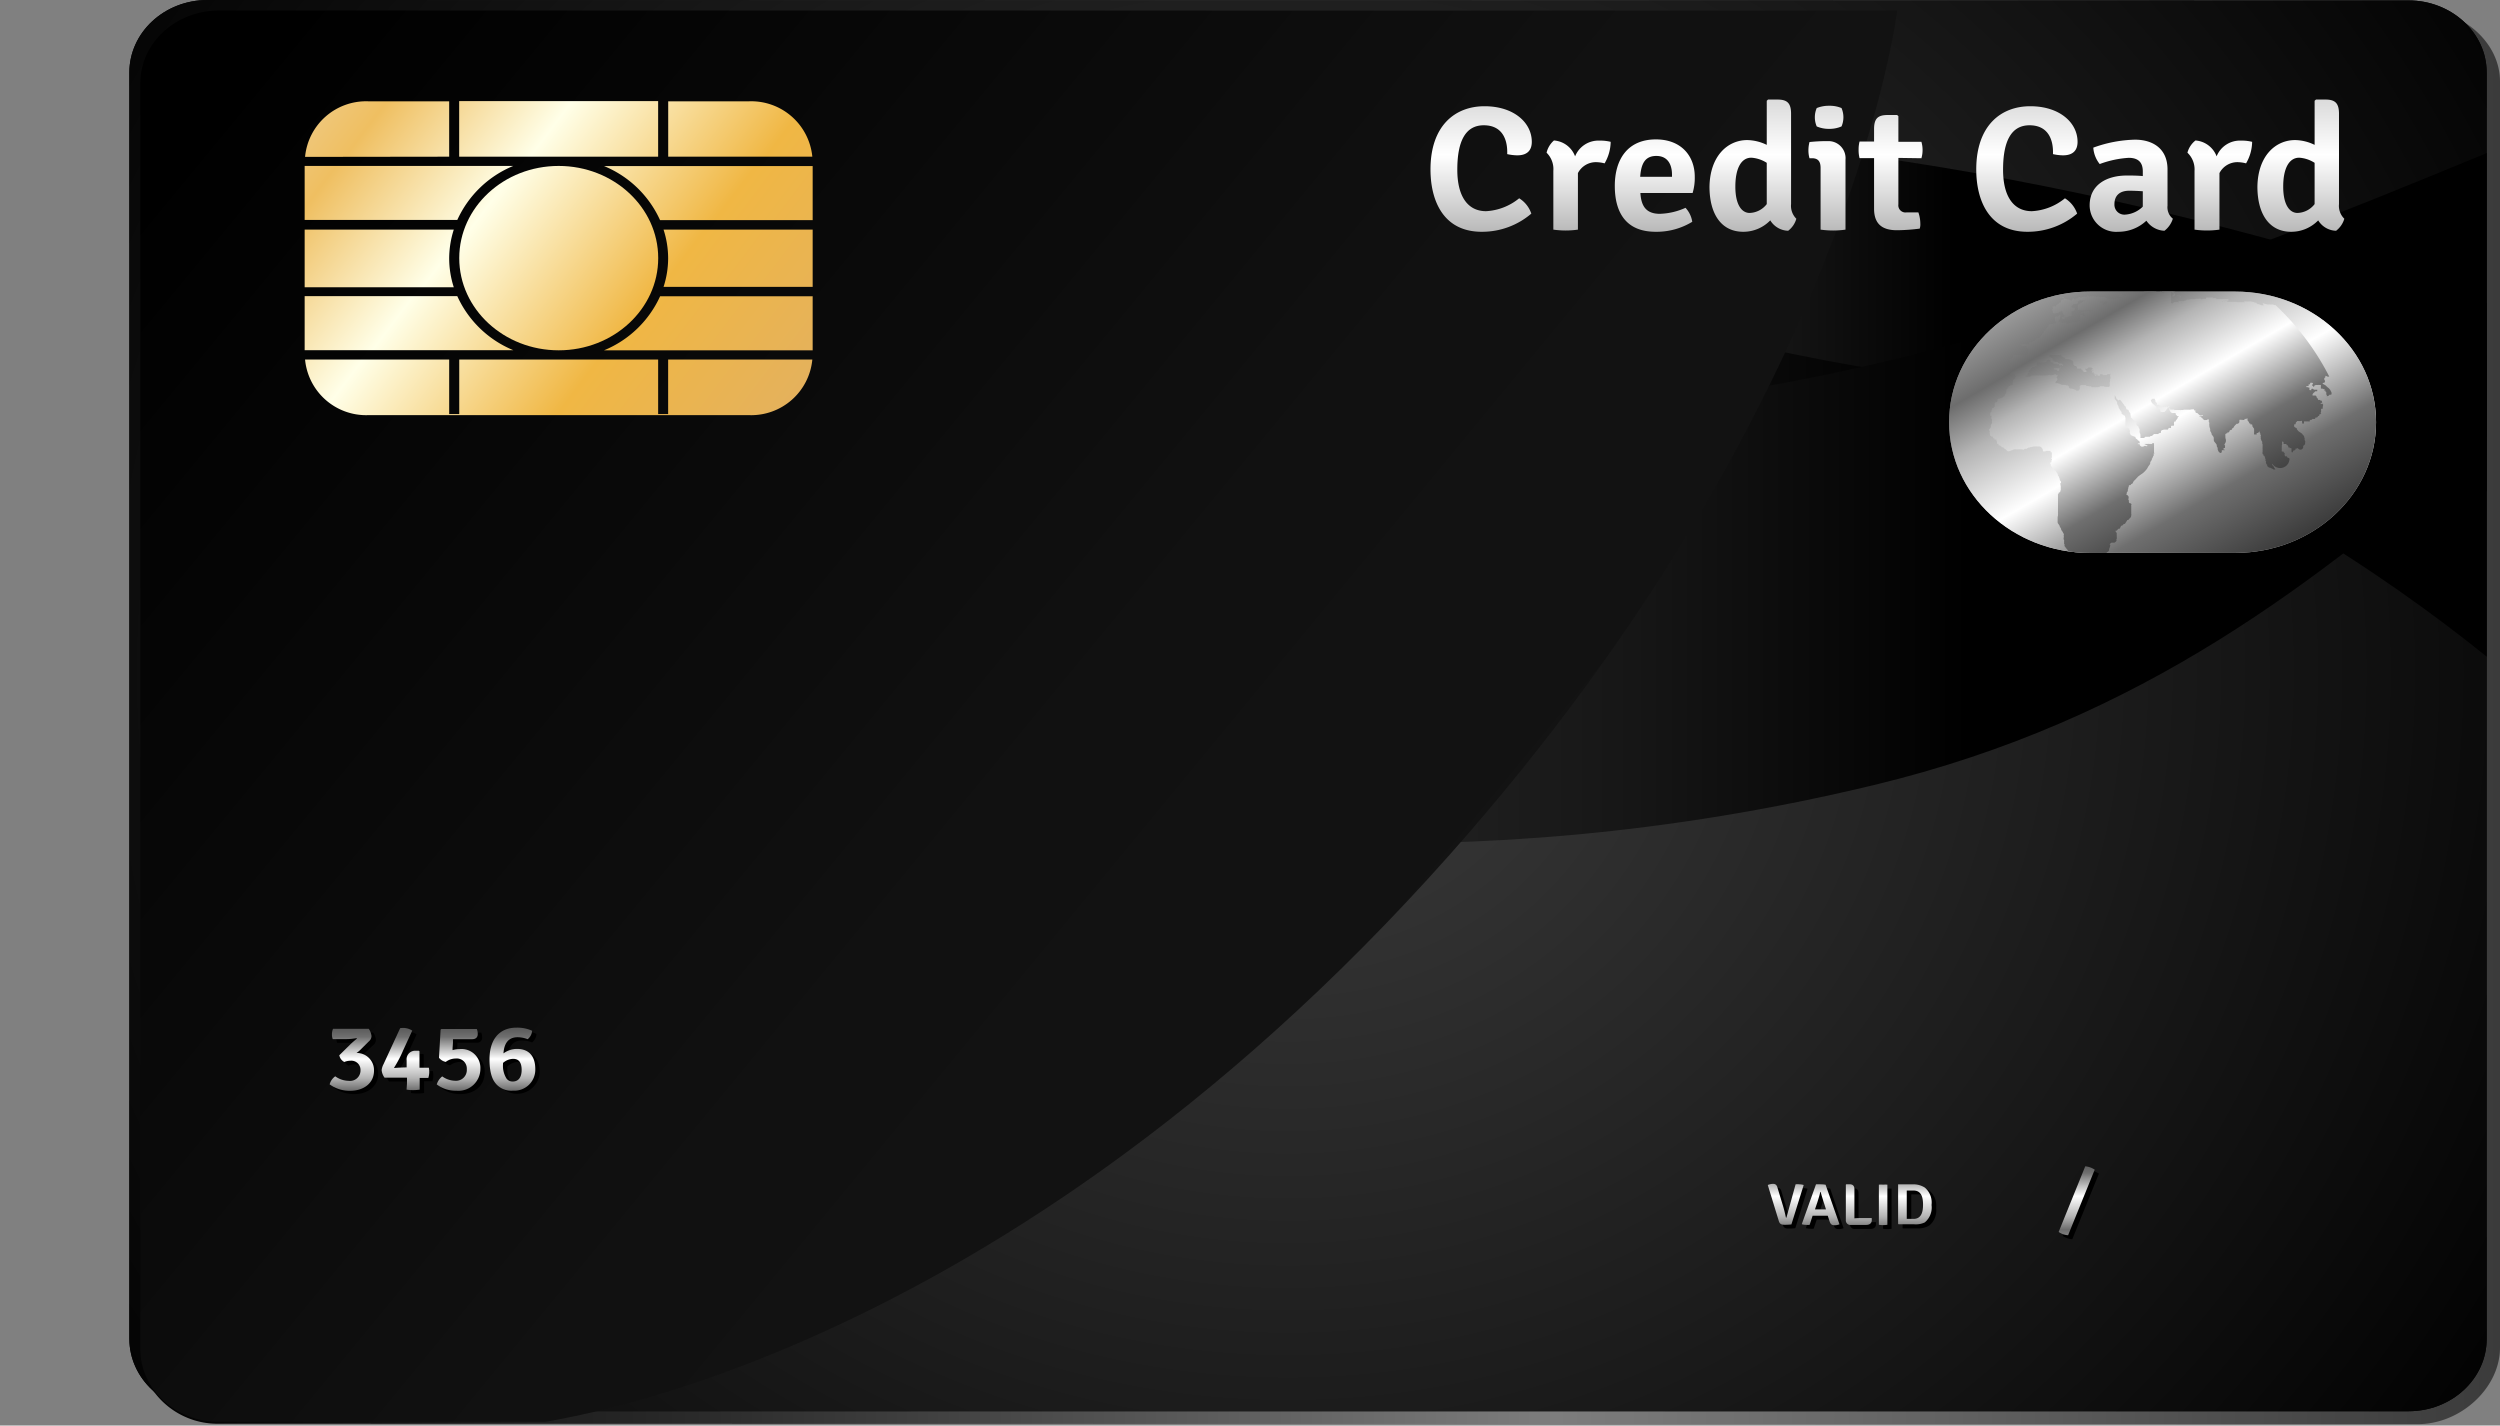 <svg xmlns="http://www.w3.org/2000/svg" xmlns:xlink="http://www.w3.org/1999/xlink" viewBox="0 0 370.17 211.08"><rect x="0" y="0" width="370.17" height="211.08" fill="#808080" stroke="none"/><defs><style>.cls-1{fill:none;}.cls-2{fill:url(#linear-gradient);}.cls-3{isolation:isolate;}.cls-4{fill:url(#linear-gradient-2);}.cls-5{fill:url(#radial-gradient);}.cls-11,.cls-45,.cls-6,.cls-7,.cls-8{mix-blend-mode:screen;}.cls-6{fill:url(#linear-gradient-3);}.cls-7{fill:url(#linear-gradient-4);}.cls-8{fill:url(#linear-gradient-5);}.cls-9{clip-path:url(#clip-path);}.cls-10{mix-blend-mode:overlay;}.cls-11{fill:url(#linear-gradient-6);}.cls-12{fill:url(#linear-gradient-7);}.cls-13{fill:url(#linear-gradient-8);}.cls-14{fill:url(#linear-gradient-9);}.cls-15{fill:url(#linear-gradient-10);}.cls-16{fill:url(#linear-gradient-11);}.cls-17{fill:url(#linear-gradient-12);}.cls-18{fill:url(#linear-gradient-13);}.cls-19{fill:url(#linear-gradient-14);}.cls-20{fill:url(#linear-gradient-15);}.cls-21{fill:url(#linear-gradient-16);}.cls-22{fill:url(#linear-gradient-17);}.cls-23{fill:url(#linear-gradient-18);}.cls-24{fill:url(#linear-gradient-19);}.cls-25{fill:url(#linear-gradient-20);}.cls-26{fill:url(#linear-gradient-21);}.cls-27{fill:url(#linear-gradient-22);}.cls-28{fill:url(#linear-gradient-23);}.cls-29{fill:url(#linear-gradient-24);}.cls-30{fill:url(#linear-gradient-25);}.cls-31{fill:url(#linear-gradient-26);}.cls-32{fill:url(#linear-gradient-27);}.cls-33{fill:url(#linear-gradient-28);}.cls-34{fill:url(#linear-gradient-29);}.cls-35{fill:url(#linear-gradient-30);}.cls-36{fill:url(#linear-gradient-31);}.cls-37{fill:url(#linear-gradient-32);}.cls-38{fill:url(#linear-gradient-33);}.cls-39{fill:url(#linear-gradient-34);}.cls-40{fill:url(#linear-gradient-35);}.cls-41{fill:url(#linear-gradient-36);}.cls-42{fill:url(#linear-gradient-37);}.cls-43{fill:url(#linear-gradient-38);}.cls-44{clip-path:url(#clip-path-2);}.cls-45{fill:url(#linear-gradient-40);}</style><linearGradient id="linear-gradient" x1="307.66" y1="40.77" x2="332.77" y2="84.26" gradientUnits="userSpaceOnUse"><stop offset="0" stop-color="#999"/><stop offset="0.15" stop-color="#6d6d6d"/><stop offset="0.29" stop-color="#b4b4b4"/><stop offset="0.51" stop-color="#fff"/><stop offset="0.76" stop-color="#6f6f6f"/><stop offset="1" stop-color="#3b3b3b"/></linearGradient><linearGradient id="linear-gradient-2" x1="20.48" y1="106.07" x2="370.17" y2="106.07" gradientUnits="userSpaceOnUse"><stop offset="0"/><stop offset="0.24" stop-color="#2b2b2b"/><stop offset="0.6" stop-color="#7d7d7d"/><stop offset="1" stop-color="#3b3b3b"/></linearGradient><radialGradient id="radial-gradient" cx="66.19" cy="77.91" r="156.51" gradientTransform="translate(60.33 -42.26) scale(1.97 1.82)" gradientUnits="userSpaceOnUse"><stop offset="0" stop-color="#3d3d3d"/><stop offset="0.71"/></radialGradient><linearGradient id="linear-gradient-3" x1="58.32" y1="58.03" x2="289.39" y2="58.03" gradientUnits="userSpaceOnUse"><stop offset="0.07"/><stop offset="0.73" stop-color="#333"/><stop offset="1"/></linearGradient><linearGradient id="linear-gradient-4" x1="37.49" y1="49.05" x2="284.09" y2="49.05" gradientUnits="userSpaceOnUse"><stop offset="0.08"/><stop offset="0.47" stop-color="#333"/><stop offset="1"/></linearGradient><linearGradient id="linear-gradient-5" x1="66.29" y1="67" x2="291.42" y2="67" gradientUnits="userSpaceOnUse"><stop offset="0.02"/><stop offset="0.38" stop-color="#232323"/><stop offset="0.52" stop-color="#292929"/><stop offset="0.78" stop-color="#161616"/><stop offset="1"/></linearGradient><clipPath id="clip-path"><path class="cls-1" d="M20.78,12.29V199.78c0,5.93,5.18,10.74,11.57,10.74l325.9,0c6.39,0,11.59-4.79,11.58-10.72l0-187.49c0-5.93-5.18-10.74-11.58-10.74L32.4,1.56C26,1.56,20.79,6.36,20.78,12.29Z"/></clipPath><linearGradient id="linear-gradient-6" x1="30.52" y1="15.77" x2="208.33" y2="162.23" gradientUnits="userSpaceOnUse"><stop offset="0"/><stop offset="0.68" stop-color="#111"/><stop offset="1" stop-color="#131313"/></linearGradient><linearGradient id="linear-gradient-7" x1="113.8" y1="68.83" x2="31.16" y2="6.35" gradientUnits="userSpaceOnUse"><stop offset="0" stop-color="#e4b15d"/><stop offset="0.27" stop-color="#f0b744"/><stop offset="0.54" stop-color="#ffffe8"/><stop offset="0.75" stop-color="#efbf61"/><stop offset="0.9" stop-color="#eed19a"/><stop offset="1" stop-color="#d09655"/></linearGradient><linearGradient id="linear-gradient-8" x1="116.07" y1="64.62" x2="34.43" y2="2.9" xlink:href="#linear-gradient-7"/><linearGradient id="linear-gradient-9" x1="126.03" y1="51.83" x2="44.52" y2="-9.79" xlink:href="#linear-gradient-7"/><linearGradient id="linear-gradient-10" x1="106.14" y1="76.01" x2="24.96" y2="14.64" xlink:href="#linear-gradient-7"/><linearGradient id="linear-gradient-11" x1="134.83" y1="40.43" x2="53.65" y2="-20.94" xlink:href="#linear-gradient-7"/><linearGradient id="linear-gradient-12" x1="115.81" y1="63.24" x2="35.33" y2="2.39" xlink:href="#linear-gradient-7"/><linearGradient id="linear-gradient-13" x1="126.06" y1="50.89" x2="44.88" y2="-10.47" xlink:href="#linear-gradient-7"/><linearGradient id="linear-gradient-14" x1="130.95" y1="45.15" x2="49.38" y2="-16.52" xlink:href="#linear-gradient-7"/><linearGradient id="linear-gradient-15" x1="101.57" y1="82" x2="20" y2="20.33" xlink:href="#linear-gradient-7"/><linearGradient id="linear-gradient-16" x1="119.6" y1="58.99" x2="36.96" y2="-3.49" xlink:href="#linear-gradient-7"/><linearGradient id="linear-gradient-17" x1="107.84" y1="74.06" x2="25.5" y2="11.82" xlink:href="#linear-gradient-7"/><linearGradient id="linear-gradient-18" x1="52.09" y1="163.46" x2="52.09" y2="150.38" xlink:href="#linear-gradient"/><linearGradient id="linear-gradient-19" x1="60.03" y1="163.46" x2="60.03" y2="150.38" xlink:href="#linear-gradient"/><linearGradient id="linear-gradient-20" x1="67.88" y1="163.46" x2="67.88" y2="150.38" xlink:href="#linear-gradient"/><linearGradient id="linear-gradient-21" x1="75.84" y1="163.46" x2="75.84" y2="150.38" xlink:href="#linear-gradient"/><linearGradient id="linear-gradient-22" x1="307.49" y1="184.12" x2="307.49" y2="170.39" xlink:href="#linear-gradient"/><linearGradient id="linear-gradient-23" x1="264.37" y1="184.12" x2="264.37" y2="170.39" xlink:href="#linear-gradient"/><linearGradient id="linear-gradient-24" x1="269.6" y1="184.12" x2="269.6" y2="170.39" xlink:href="#linear-gradient"/><linearGradient id="linear-gradient-25" x1="275.24" y1="184.12" x2="275.24" y2="170.39" xlink:href="#linear-gradient"/><linearGradient id="linear-gradient-26" x1="278.83" y1="184.12" x2="278.83" y2="170.39" xlink:href="#linear-gradient"/><linearGradient id="linear-gradient-27" x1="283.54" y1="184.12" x2="283.54" y2="170.39" xlink:href="#linear-gradient"/><linearGradient id="linear-gradient-28" x1="219.32" y1="35.83" x2="219.32" y2="11.47" gradientUnits="userSpaceOnUse"><stop offset="0" stop-color="#b0b0b0"/><stop offset="0.53" stop-color="#fff"/><stop offset="1" stop-color="#ccc"/></linearGradient><linearGradient id="linear-gradient-29" x1="233.7" y1="35.83" x2="233.7" y2="11.47" xlink:href="#linear-gradient-28"/><linearGradient id="linear-gradient-30" x1="245.06" y1="35.83" x2="245.06" y2="11.47" xlink:href="#linear-gradient-28"/><linearGradient id="linear-gradient-31" x1="259.6" y1="35.83" x2="259.6" y2="11.47" xlink:href="#linear-gradient-28"/><linearGradient id="linear-gradient-32" x1="270.51" y1="35.83" x2="270.51" y2="11.47" xlink:href="#linear-gradient-28"/><linearGradient id="linear-gradient-33" x1="279.94" y1="35.83" x2="279.94" y2="11.47" xlink:href="#linear-gradient-28"/><linearGradient id="linear-gradient-34" x1="300.13" y1="35.83" x2="300.13" y2="11.47" xlink:href="#linear-gradient-28"/><linearGradient id="linear-gradient-35" x1="315.57" y1="35.83" x2="315.57" y2="11.47" xlink:href="#linear-gradient-28"/><linearGradient id="linear-gradient-36" x1="328.68" y1="35.83" x2="328.68" y2="11.47" xlink:href="#linear-gradient-28"/><linearGradient id="linear-gradient-37" x1="340.72" y1="35.83" x2="340.72" y2="11.47" xlink:href="#linear-gradient-28"/><linearGradient id="linear-gradient-38" x1="307.56" y1="40.59" x2="347.05" y2="108.99" xlink:href="#linear-gradient"/><clipPath id="clip-path-2"><path class="cls-2" d="M330.94,81.87c11.53,0,20.88-8.67,20.88-19.35s-9.35-19.35-20.88-19.35H309.48c-11.53,0-20.88,8.66-20.88,19.35S298,81.87,309.48,81.87Z"/></clipPath><linearGradient id="linear-gradient-40" x1="309.73" y1="41.2" x2="329.71" y2="75.82" xlink:href="#linear-gradient"/></defs><title>Recurso 5</title><g class="cls-3"><g id="Capa_2" data-name="Capa 2"><g id="Cards"><path class="cls-4" d="M20.52,12l0,187.49a11.68,11.68,0,0,0,11.58,11.32l325.89.06c6.39,0,12.18-5.39,12.18-11.32l0-187.49c0-5.93-5.78-10.73-12.18-10.73L32.1,1.27C25.71,1.27,20.53,6.07,20.52,12Z"/><path class="cls-5" d="M19.15,10.73l0,187.49c0,5.93,5.19,10.74,11.58,10.74l325.89,0c6.39,0,11.59-4.8,11.58-10.73l0-187.49C368.21,4.86,363,.06,356.62.06L30.73,0C24.34,0,19.16,4.8,19.15,10.73Z"/><path class="cls-5" d="M19.15,10.73l0,187.49c0,5.93,5.19,10.74,11.58,10.74l325.89,0c6.39,0,11.59-4.8,11.58-10.73l0-187.49C368.21,4.86,363,.06,356.62.06L30.73,0C24.34,0,19.16,4.8,19.15,10.73Z"/><path class="cls-6" d="M368.21,44.91c-3.86-1.09-7.81-2.24-11.94-3.54C240.88,5.09,138.35,14.43,58.32,56.27V69.22c13.92-5.12,121.18-41.48,243.51-8.4,25.74,7,51.31,24.23,66.38,36.42Z"/><path class="cls-7" d="M368.21,52.55C328.69,61.56,281,60.67,224.52,41c-163.37-56.81-187-5.16-187-5.16l0,26.81c.75-16.24,35.69-35.25,131.54-.34C238,87.42,308.72,89.93,368.21,72.73Z"/><path class="cls-8" d="M368.21,22.66c-80.65,33.26-182.44,73-301.92-13.52V91s89.76,54.5,211.14,25.25c40.17-9.68,65.64-30.3,90.78-51.62Z"/><g class="cls-9"><g class="cls-10"><path class="cls-11" d="M76.81,211.08s68.16-6,138-84.7C274.07,59.49,280.91,1.56,280.91,1.56H0V211.08Z"/></g></g><path class="cls-12" d="M76,24.57H45.11v8h22.6A15.64,15.64,0,0,1,76,24.57Z"/><path class="cls-13" d="M66.51,23.2V15h-12a9.08,9.08,0,0,0-9.34,8.23Z"/><rect class="cls-14" x="67.99" y="14.97" width="29.46" height="8.23"/><path class="cls-15" d="M66.51,38.22A14.13,14.13,0,0,1,67.19,34H45.11v8.53H67.19A14,14,0,0,1,66.51,38.22Z"/><path class="cls-16" d="M120.28,23.2A9.09,9.09,0,0,0,110.94,15h-12V23.2Z"/><path class="cls-17" d="M68,38.22c0,7.53,6.61,13.65,14.73,13.65s14.73-6.12,14.73-13.65S90.84,24.57,82.72,24.57,68,30.69,68,38.22Z"/><path class="cls-18" d="M98.93,38.22a13.72,13.72,0,0,1-.68,4.26h22.08V34H98.25A13.83,13.83,0,0,1,98.93,38.22Z"/><path class="cls-19" d="M97.73,32.59h22.6v-8H89.44A15.61,15.61,0,0,1,97.73,32.59Z"/><path class="cls-20" d="M67.71,43.85H45.11v8H76A15.64,15.64,0,0,1,67.71,43.85Z"/><path class="cls-21" d="M89.44,51.87h30.89v-8H97.74A15.66,15.66,0,0,1,89.44,51.87Z"/><path class="cls-22" d="M98.93,53.24v8.07H97.45V53.24H68v8.07H66.51V53.24H45.17a9.09,9.09,0,0,0,9.34,8.23h56.43a9.09,9.09,0,0,0,9.34-8.23Z"/><path d="M53.93,156a3.11,3.11,0,0,1-.49.39A2.54,2.54,0,0,1,56,159c0,1.95-1.68,3-3.49,3a5,5,0,0,1-3.08-.95,2.16,2.16,0,0,1,.83-1.19,3.46,3.46,0,0,0,2,.68A1.56,1.56,0,0,0,54,159a1.36,1.36,0,0,0-1.49-1.4,2.23,2.23,0,0,0-.91.2,1.49,1.49,0,0,1-.74-1l1.61-1.59c.25-.23.76-.69,1-.87l-.06-.08a8,8,0,0,1-1.58.15H49.92a2,2,0,0,1-.12-.68,2.15,2.15,0,0,1,.16-.85h5.3a2.28,2.28,0,0,1,.4,1.09,1,1,0,0,1-.39.77Z"/><path d="M60.92,161c0-.31,0-.58,0-.87-.31,0-.63,0-1,0H57.59a2.28,2.28,0,0,1-.43-1.12,2.48,2.48,0,0,1,.28-.89l2.46-5.33a2.55,2.55,0,0,1,1.79.36l-1.34,2.92A16.86,16.86,0,0,1,59,158.61l0,.06c.58-.06,1.57-.08,1.85-.08h0v-1.11a1.27,1.27,0,0,1,1.32-1.42h.48l.09.08v1.57c0,.31,0,.59,0,.88l.78,0h.58a3.85,3.85,0,0,1,.06.66,3,3,0,0,1-.13.85H62.79c0,.29,0,.56,0,.87v.87a6.55,6.55,0,0,1-1,.07,6.22,6.22,0,0,1-.94-.07Z"/><path d="M71.39,153.61a.73.73,0,0,1-.84.78H67.72c0,.2,0,.4,0,.52l-.06.8-.05.29a3.91,3.91,0,0,1,1.05-.15,2.8,2.8,0,0,1,3.11,2.9C71.76,161,70,162,68.2,162a4.62,4.62,0,0,1-2.89-.92,2.28,2.28,0,0,1,.8-1.19,3.52,3.52,0,0,0,1.94.65,1.6,1.6,0,0,0,1.7-1.71,1.5,1.5,0,0,0-1.65-1.59,2.5,2.5,0,0,0-1.47.51,1.79,1.79,0,0,1-1-.62L65.9,153l.12-.1h5.24A1.89,1.89,0,0,1,71.39,153.61Z"/><path d="M74.13,161c-.27-.33-1-1.09-1-3.68,0-2.89,1.42-4.69,4-4.69a5.35,5.35,0,0,1,2.31.46,1.77,1.77,0,0,1-.66,1.26,4.07,4.07,0,0,0-1.5-.29c-1.4,0-2,1-2.07,2.39a3.27,3.27,0,0,1,2-.67c1.62,0,2.71.92,2.71,3a3.36,3.36,0,0,1-5.72,2.2Zm1-3.16v.18a3.6,3.6,0,0,0,.5,2.16,1.14,1.14,0,0,0,.93.44c.89,0,1.31-.71,1.31-1.71,0-1.24-.51-1.66-1.27-1.66A2.33,2.33,0,0,0,75.16,157.88Z"/><path d="M305.43,183a2.72,2.72,0,0,0,1.41.49l3.94-9.71a3.11,3.11,0,0,0-1.4-.5Z"/><path d="M267.58,176a2.24,2.24,0,0,0-.57-.08,2.05,2.05,0,0,0-.55,0l-1.37,4.94s-.06,0-.08-.09a15.77,15.77,0,0,0-.39-1.54l-.84-2.81c-.11-.41-.31-.57-.68-.57a2.17,2.17,0,0,0-.77.17l1.65,5.35c.14.47.44.54.85.54a8.07,8.07,0,0,0,1-.05l1.81-5.84Z"/><path d="M270.24,175.93a5.84,5.84,0,0,0-.73,0l-2.1,5.86,0,.06a2.18,2.18,0,0,0,.6.08,2.21,2.21,0,0,0,.54,0l.45-1.35h2.23l.27.79c.15.49.34.62.75.62a1.81,1.81,0,0,0,.72-.14L271,176A4.28,4.28,0,0,0,270.24,175.93Zm.35,3.71h-1.23l.36-1.1c.13-.41.32-1,.42-1.48h.05c.14.53.35,1.2.51,1.69l.28.89Z"/><path d="M275.19,181v-4.3c0-.52-.23-.75-.73-.75H274l-.07.07v5.26a.66.66,0,0,0,.73.69h2.29c.45,0,.75-.19.81-.56a2.35,2.35,0,0,0,0-.45H276C275.78,180.93,275.49,180.94,275.19,181Z"/><path d="M278.82,176v5.94a3.41,3.41,0,0,0,.63.05,3.62,3.62,0,0,0,.63-.05V176a3.62,3.62,0,0,0-.63,0A3.41,3.41,0,0,0,278.82,176Z"/><path d="M284,175.93c-.79,0-1.41,0-2.22,0l-.07.05v5.86l.07.05c.81,0,1.43,0,2.22,0a3.11,3.11,0,0,0,1.68-.44,2.88,2.88,0,0,0,1-2.58,2.92,2.92,0,0,0-1-2.58A3.2,3.2,0,0,0,284,175.93Zm0,5.12h-1v-4.2h1c1.23,0,1.41,1.13,1.41,2.09S285.18,181.05,284,181.05Z"/><path class="cls-23" d="M53.28,155.52a3.19,3.19,0,0,1-.5.39,2.55,2.55,0,0,1,2.6,2.6c0,2-1.69,3-3.49,3a5,5,0,0,1-3.08-.95,2.11,2.11,0,0,1,.83-1.19,3.5,3.5,0,0,0,2,.67,1.55,1.55,0,0,0,1.74-1.58,1.36,1.36,0,0,0-1.49-1.4,2.35,2.35,0,0,0-.91.19,1.44,1.44,0,0,1-.74-1l1.61-1.59a13,13,0,0,1,1-.87l-.06-.08a8.83,8.83,0,0,1-1.58.15H49.27a1.82,1.82,0,0,1-.12-.68,2.15,2.15,0,0,1,.16-.85H54.6a2.3,2.3,0,0,1,.41,1.09,1.06,1.06,0,0,1-.39.77Z"/><path class="cls-24" d="M60.26,160.44c0-.31,0-.59,0-.87l-1,0H56.94a2.24,2.24,0,0,1-.43-1.12,2.49,2.49,0,0,1,.28-.88l2.46-5.33a2.5,2.5,0,0,1,1.79.36l-1.34,2.91a17.92,17.92,0,0,1-1.34,2.57l0,.06c.58-.06,1.56-.09,1.85-.09h0V157a1.27,1.27,0,0,1,1.33-1.42h.48l.09.08v1.57c0,.31,0,.58,0,.87H63.5a3.77,3.77,0,0,1,.06.66,3,3,0,0,1-.14.85H62.14c0,.28,0,.56,0,.87v.86a5.5,5.5,0,0,1-1,.07,5.28,5.28,0,0,1-.94-.07Z"/><path class="cls-25" d="M70.74,153.1c0,.5-.3.77-.84.77H67.07c0,.21,0,.41,0,.53l-.06.8,0,.29a3.53,3.53,0,0,1,1-.15,2.8,2.8,0,0,1,3.12,2.9,3.25,3.25,0,0,1-3.56,3.26,4.61,4.61,0,0,1-2.9-.93,2.38,2.38,0,0,1,.81-1.19,3.42,3.42,0,0,0,1.94.65,1.6,1.6,0,0,0,1.7-1.71,1.5,1.5,0,0,0-1.66-1.59,2.47,2.47,0,0,0-1.46.51,1.74,1.74,0,0,1-1-.62l.24-4.17.12-.09H70.6A1.93,1.93,0,0,1,70.74,153.1Z"/><path class="cls-26" d="M73.48,160.53c-.27-.33-1-1.09-1-3.69,0-2.88,1.41-4.68,4-4.68a5.35,5.35,0,0,1,2.31.46,1.76,1.76,0,0,1-.66,1.25,4.12,4.12,0,0,0-1.5-.29c-1.41,0-2,1-2.08,2.39a3.39,3.39,0,0,1,2-.66c1.62,0,2.71.91,2.71,3a3.1,3.1,0,0,1-3.3,3.18A3,3,0,0,1,73.48,160.53Zm1-3.16v.18A3.55,3.55,0,0,0,75,159.7a1.11,1.11,0,0,0,.92.44c.9,0,1.32-.7,1.32-1.71,0-1.23-.51-1.65-1.27-1.65A2.36,2.36,0,0,0,74.5,157.37Z"/><path class="cls-27" d="M304.82,182.41a2.69,2.69,0,0,0,1.4.49l3.94-9.71a3.07,3.07,0,0,0-1.4-.5Z"/><path class="cls-28" d="M267,175.44a2.3,2.3,0,0,0-.57-.08,2.12,2.12,0,0,0-.56,0l-1.36,4.94c-.05,0-.07,0-.09-.09-.1-.49-.24-1.07-.38-1.54l-.85-2.81c-.11-.41-.31-.57-.67-.57a2.12,2.12,0,0,0-.77.17l1.64,5.35c.14.47.44.54.86.54a8,8,0,0,0,1-.05l1.82-5.84Z"/><path class="cls-29" d="M269.63,175.36a6,6,0,0,0-.74,0l-2.09,5.86,0,.06a2.25,2.25,0,0,0,.61.08,2.31,2.31,0,0,0,.54,0l.44-1.35h2.24l.26.79c.15.49.35.62.75.62a1.83,1.83,0,0,0,.73-.14l-2.06-5.86A4.46,4.46,0,0,0,269.63,175.36Zm.34,3.71h-1.23l.37-1.1c.12-.41.32-1,.41-1.48h.06c.14.53.35,1.2.51,1.69l.28.89Z"/><path class="cls-30" d="M274.58,180.4v-4.3c0-.52-.24-.75-.74-.75h-.47l-.06.07v5.26a.66.66,0,0,0,.73.69h2.28c.45,0,.75-.19.82-.56a2.35,2.35,0,0,0,0-.45h-1.75C275.17,180.36,274.88,180.37,274.58,180.4Z"/><path class="cls-31" d="M278.2,175.41v5.94a3.48,3.48,0,0,0,.63.05,3.55,3.55,0,0,0,.63-.05v-5.94a3.55,3.55,0,0,0-.63,0A3.48,3.48,0,0,0,278.2,175.41Z"/><path class="cls-32" d="M283.33,175.36c-.79,0-1.41,0-2.22,0l-.06,0v5.86l.06.05c.82,0,1.43,0,2.22,0A3.06,3.06,0,0,0,285,181a2.86,2.86,0,0,0,1-2.58,2.9,2.9,0,0,0-1-2.58A3.15,3.15,0,0,0,283.33,175.36Zm0,5.12h-1v-4.2h1c1.23,0,1.41,1.13,1.41,2.09S284.56,180.48,283.33,180.48Z"/><path class="cls-33" d="M219.7,18.55c-2.68,0-3.92,2.3-3.92,6.58,0,4,1.58,6.14,4.26,6.14a8.44,8.44,0,0,0,4.9-1.91,4.27,4.27,0,0,1,1.8,2.27,11.21,11.21,0,0,1-7.35,2.69c-5.7,0-7.58-4.64-7.58-9.22,0-6.52,3.66-9.37,8-9.37s7,2.43,7,5.27c0,1.31-.73,2-2.14,2a7.16,7.16,0,0,1-1.5-.18C223.25,20.69,222.46,18.55,219.7,18.55Z"/><path class="cls-34" d="M230.09,20.8a3.61,3.61,0,0,1,3.13,2.35,3.72,3.72,0,0,1,3.58-2.33,6.48,6.48,0,0,1,1.69.18,6.51,6.51,0,0,1-.9,3.19,5.22,5.22,0,0,0-1.3-.18,3,3,0,0,0-2.65,1.62V34a12.81,12.81,0,0,1-1.86.13A13.24,13.24,0,0,1,230,34v-8.7a3.41,3.41,0,0,0-1-2.69A3.44,3.44,0,0,1,230.09,20.8Z"/><path class="cls-35" d="M242.89,28.58c.11,1.78.73,3.08,2.87,3.08a9.85,9.85,0,0,0,3.81-.89,3.9,3.9,0,0,1,1,2.07,10.13,10.13,0,0,1-5.41,1.48c-4.74,0-6.06-3.29-6.06-6.79,0-3.91,1.88-6.89,6.09-6.89,3.69,0,5.75,2.4,5.75,5.54a7.67,7.67,0,0,1-.32,2.4Zm0-2.4h4.68v-.32c0-1.51-.65-2.77-2.31-2.77S243,24.19,242.86,26.18Z"/><path class="cls-36" d="M258.72,20.74a6.87,6.87,0,0,1,2.88.71V14.92l.19-.18h1.41c1.5,0,2,.6,2,2.11V30.22a2.69,2.69,0,0,0,.78,2.17,3.38,3.38,0,0,1-1.21,1.78,3.21,3.21,0,0,1-2.65-1.54,5.55,5.55,0,0,1-4,1.69c-3.33,0-5-2.74-5-6.68C253.2,23.07,255.82,20.74,258.72,20.74Zm2.88,9.48V24.11a4.82,4.82,0,0,0-2.29-.76c-1.46,0-2.36,1.52-2.36,4.29s1,3.89,2.11,3.89A3.32,3.32,0,0,0,261.6,30.22Z"/><path class="cls-37" d="M273.26,34a12.48,12.48,0,0,1-1.83.13,13.13,13.13,0,0,1-1.86-.13V24.87c0-.89-.31-1.44-1.27-1.44h-.37a4.13,4.13,0,0,1-.16-1.17,4.72,4.72,0,0,1,.16-1.23c.79-.08,1.61-.13,2.14-.13h.49a2.53,2.53,0,0,1,2.7,2.74ZM269,16a4.76,4.76,0,0,1,1.84-.34,4.49,4.49,0,0,1,1.83.34,3.49,3.49,0,0,1,.28,1.36,3.38,3.38,0,0,1-.28,1.36,4.47,4.47,0,0,1-1.83.36,4.52,4.52,0,0,1-1.84-.36,3.38,3.38,0,0,1-.28-1.36A3.42,3.42,0,0,1,269,16Z"/><path class="cls-38" d="M284.67,22.18a4.34,4.34,0,0,1-.17,1.25l-3.41-.05v6.87a1.06,1.06,0,0,0,1.21,1.2h1.75a5.19,5.19,0,0,1,.29,1.65,2,2,0,0,1-.09.75,27.42,27.42,0,0,1-3.38.24c-2.26,0-3.38-1-3.38-3.19V23.41l-2.15,0a4.7,4.7,0,0,1-.14-1.25,4.62,4.62,0,0,1,.14-1.2l2.15,0V19.13c0-1.52.5-2.1,2-2.1h1.41l.19.16V21L284.5,21A4.29,4.29,0,0,1,284.67,22.18Z"/><path class="cls-39" d="M300.51,18.55c-2.68,0-3.92,2.3-3.92,6.58,0,4,1.58,6.14,4.26,6.14a8.42,8.42,0,0,0,4.9-1.91,4.33,4.33,0,0,1,1.81,2.27,11.28,11.28,0,0,1-7.36,2.69c-5.69,0-7.58-4.64-7.58-9.22,0-6.52,3.66-9.37,8-9.37s7,2.43,7,5.27c0,1.31-.73,2-2.14,2a7.16,7.16,0,0,1-1.5-.18C304.06,20.69,303.27,18.55,300.51,18.55Z"/><path class="cls-40" d="M320.49,34.17a3.4,3.4,0,0,1-2.68-1.49,6.05,6.05,0,0,1-4.17,1.64,3.93,3.93,0,0,1-4.23-3.91c0-3.06,2.54-4.42,5.5-4.42.65,0,1.52,0,2.37.08v-.7c0-1.36-.71-2-2.09-2a14.85,14.85,0,0,0-4.29.92,4.36,4.36,0,0,1-.95-2.43,19.18,19.18,0,0,1,6.17-1.18c2.59,0,4.82,1.28,4.82,4.41v5.36a2.16,2.16,0,0,0,.79,1.93A3.61,3.61,0,0,1,320.49,34.17Zm-3.21-3.58V28.32c-.71-.05-1.47-.08-2-.08-1.47,0-2.2.76-2.2,2a1.47,1.47,0,0,0,1.57,1.54A4.06,4.06,0,0,0,317.28,30.59Z"/><path class="cls-41" d="M325.08,20.8a3.63,3.63,0,0,1,3.13,2.35,3.71,3.71,0,0,1,3.58-2.33,6.45,6.45,0,0,1,1.68.18,6.51,6.51,0,0,1-.9,3.19,5.21,5.21,0,0,0-1.29-.18,3,3,0,0,0-2.65,1.62V34a13.16,13.16,0,0,1-3.69,0v-8.7a3.41,3.41,0,0,0-1.05-2.69A3.4,3.4,0,0,1,325.08,20.8Z"/><path class="cls-42" d="M339.84,20.74a6.8,6.8,0,0,1,2.88.71V14.92l.2-.18h1.41c1.49,0,2,.6,2,2.11V30.22a2.66,2.66,0,0,0,.79,2.17,3.45,3.45,0,0,1-1.22,1.78,3.21,3.21,0,0,1-2.65-1.54,5.54,5.54,0,0,1-4,1.69c-3.33,0-5-2.74-5-6.68C334.32,23.07,336.94,20.74,339.84,20.74Zm2.88,9.48V24.11a4.82,4.82,0,0,0-2.28-.76c-1.47,0-2.37,1.52-2.37,4.29s1,3.89,2.11,3.89A3.32,3.32,0,0,0,342.72,30.22Z"/><path class="cls-43" d="M330.94,81.87c11.53,0,20.88-8.67,20.88-19.35s-9.35-19.35-20.88-19.35H309.48c-11.53,0-20.88,8.66-20.88,19.35S298,81.87,309.48,81.87Z"/><path class="cls-2" d="M330.94,81.87c11.53,0,20.88-8.67,20.88-19.35s-9.35-19.35-20.88-19.35H309.48c-11.53,0-20.88,8.66-20.88,19.35S298,81.87,309.48,81.87Z"/><g class="cls-44"><path class="cls-45" d="M307.12,83.74v.06s0,.09,0,.09,0,0,0,0,0,0,0,0l0,0s0,0,0,0v0s0,0,.06,0a.16.16,0,0,1,.12,0h0s0,0,.05.06v0s0,0,.09,0a.62.62,0,0,0,.26-.1l0,0,0,0h0l0,0s0,0,.09,0h0l.12,0h.11a.2.2,0,0,0,.13,0,.19.19,0,0,1,.07-.08l.15,0h0l.05,0,.12,0H309a.11.11,0,0,0,.08,0l.06,0a.06.06,0,0,1,.05,0l0,0a.19.19,0,0,0,.11,0h.05a.26.26,0,0,0,.14,0l0,0,.06,0,0,0a.14.14,0,0,0,.11,0,.1.1,0,0,0,.11-.1.14.14,0,0,1,0-.07h0a.27.27,0,0,0,.12,0H310a1.47,1.47,0,0,0,.36-.17l.26-.19.2-.17.06-.05.13-.13a1,1,0,0,1,.19-.18l.08-.06c.06,0,.13-.08.15-.13l.1-.14a1.16,1.16,0,0,0,.11-.16,1,1,0,0,1,.11-.17.17.17,0,0,0,0,0,.05.05,0,0,0,0,0l.12-.16a1.15,1.15,0,0,1,.22-.19c.05,0,.18-.14.2-.24a.36.36,0,0,0,0-.15,1,1,0,0,1,.1-.23l0-.07a.53.53,0,0,0,.07-.28.11.11,0,0,1,0,0,.19.19,0,0,0,0-.07h-.08v0a.17.17,0,0,1,.07-.15.58.58,0,0,1,.21-.16h0l.16,0,.11,0,.14,0,0,0a.24.24,0,0,0,.13-.08l.06-.05a.61.61,0,0,0,.14-.17s0-.08-.07-.1l0,0,0,0a.48.48,0,0,0,.09-.16.79.79,0,0,0,0-.31.2.2,0,0,0,0-.05v0a.1.1,0,0,0,0-.09.21.21,0,0,0,0-.07.31.31,0,0,1,0-.09.28.28,0,0,1,0-.09.45.45,0,0,0,0-.11v0c0-.07,0-.12-.07-.15l0,0s-.08-.06-.08-.11a.74.74,0,0,1,0-.18v0h0c.08.06.14.06.17,0l0,0a.14.14,0,0,0,.07-.08l.1-.11,0,0s.05-.06.08-.06h.06a.13.13,0,0,0,.09,0s.08-.11.12-.18a.09.09,0,0,1,0-.06l.07-.1c0-.09.09-.13.14-.11h0c.06,0,.12-.06.19-.14h0l.06-.06s.05-.07.09-.07h0a.17.17,0,0,0,.12,0L315,77l.08,0,0,0a.35.35,0,0,0,.12-.08l0,0,.11-.13a.6.6,0,0,1,.13-.14.18.18,0,0,0,.07-.08.76.76,0,0,0,.06-.21.41.41,0,0,1,0-.08c0-.06.06-.12,0-.16h0s0,0,0-.14a2.62,2.62,0,0,1,0-.27v-.08c0-.1,0-.32,0-.41a.52.52,0,0,0,0-.11c0-.06,0-.11,0-.16v0a.34.34,0,0,1,0-.16l0,0c0-.06.09-.14,0-.19l-.11-.08-.06,0h0c-.08,0-.18-.1-.18-.19a.47.47,0,0,1,0-.12.21.21,0,0,0,0-.08,1.11,1.11,0,0,0-.07-.16l0,0s-.05,0,0-.1,0,0,0-.07a.1.1,0,0,0,.05-.07v0s0-.07,0-.09h-.06s0,0,0,0,0,0,0,0,0-.05.05-.09a.05.05,0,0,1,0,0s0,0,0,0,0,0-.05-.08l-.09-.1a.3.3,0,0,0-.08-.08.13.13,0,0,0-.06,0s-.06,0-.05-.08v0s0-.06.05-.16l0-.06c0-.07,0-.1.08-.16a.76.76,0,0,1,.07-.13l0-.06a.43.43,0,0,1,0-.07s0,0,0-.08v0a.38.38,0,0,0,.06-.13s0,0,0-.07a.25.25,0,0,1,0-.07l.08-.14a.2.2,0,0,0,0-.08s0,0,0,0a.05.05,0,0,1,0-.05.19.19,0,0,1,.13-.12h.07a.09.09,0,0,0,.06,0l.06-.09.07-.09.08,0a.32.32,0,0,0,.09-.08l.06-.11.06-.12,0,0a.85.85,0,0,1,.09-.14l0,0s0,0,.1-.09l.1-.1a.52.52,0,0,0,.12-.13l.14-.15.08-.08a1.06,1.06,0,0,1,.15-.15l0,0s.22-.16.38-.27l.27-.19a3,3,0,0,0,.36-.35l0,0a3.7,3.7,0,0,0,.24-.29,1,1,0,0,0,.09-.16.82.82,0,0,1,.1-.17l.1-.15a.93.93,0,0,0,.18-.28.29.29,0,0,1,0-.09.3.3,0,0,1,.05-.19l.07-.1a1.08,1.08,0,0,0,.11-.18.22.22,0,0,0,0-.14s0,0,0,0a.19.19,0,0,0,.07-.08,1.54,1.54,0,0,0,.15-.36l0,0s.07,0,.07-.08a.3.3,0,0,0,0-.1.19.19,0,0,1,0-.13s0-.06,0-.07,0,0,.05,0,.06,0,.09,0h0s0,0,0,0-.06-.08-.1-.09h0V66a.34.34,0,0,0,0-.09s0,0,0-.07,0,0,0-.07a.08.08,0,0,1,0,0s0,0,0-.08,0-.05,0-.07v0l-.06,0h0l-.1,0a.14.14,0,0,0-.12.06.08.08,0,0,0,0,0s0,0-.05.05a.31.31,0,0,1-.17,0h0s-.05,0-.07,0l-.06,0h0c-.07,0-.12,0-.15,0h0a.35.35,0,0,0-.12,0h-.06l-.08,0a.07.07,0,0,1-.06,0h-.27c-.05,0-.06,0-.09,0L318,66l0,0a.35.35,0,0,1-.14.07l-.05,0a.41.41,0,0,0-.18-.05.19.19,0,0,0-.09,0s0,0-.1.06a.49.49,0,0,1-.24.06h-.06a.76.76,0,0,1-.18-.09.7.7,0,0,1-.13-.16l0-.05a.08.08,0,0,1,0,0s0-.08-.08-.08h-.06a.15.15,0,0,1-.08,0s0,0-.07,0h0c0-.06,0-.08.12-.11l.07,0a.1.1,0,0,0,.08,0s.06-.1,0-.16v0s0,0,0-.09a.16.16,0,0,1-.06-.08s0-.07-.07-.07h0a.08.08,0,0,1-.07,0s0,0-.07-.07l0,0s-.06-.05-.06-.07h0s0-.07-.08-.09a.42.42,0,0,1-.2-.18.61.61,0,0,1,0-.06c0-.06,0-.09-.13-.12l-.15-.07-.06,0a1.28,1.28,0,0,1-.2-.11l-.06,0,0,0a.24.24,0,0,1-.13-.13,1.27,1.27,0,0,1-.11-.26.23.23,0,0,1,0-.14.45.45,0,0,0,0-.23.55.55,0,0,1-.08-.15.42.42,0,0,0-.11-.17.74.74,0,0,0-.21-.15l-.07,0a.63.63,0,0,0-.11-.08.12.12,0,0,1-.07-.15s0,0,0,0a.1.1,0,0,0,0-.07.51.51,0,0,1,0-.24,1.38,1.38,0,0,0,0-.26.28.28,0,0,0,0-.09V62a.18.18,0,0,0,0-.11s0,0,0-.06a.21.21,0,0,1-.06-.15.19.19,0,0,0-.09-.16l-.07,0a.36.36,0,0,1-.09-.08.21.21,0,0,0-.12-.08h0c-.06,0-.15-.12-.15-.18v0s0-.14,0-.15h0s0,0,0,0h0s.05,0,.06,0,0,0,0,0a.51.51,0,0,1-.16-.13l-.08-.14-.06-.11a2.82,2.82,0,0,1-.18-.29l0-.1a1.34,1.34,0,0,1-.06-.12s0-.07-.06-.11a.38.38,0,0,1-.05-.12.39.39,0,0,0-.06-.11l0-.07s0,0,0-.07a.2.2,0,0,1,0-.08.56.56,0,0,0-.11-.19h0a.74.74,0,0,1-.08-.12.33.33,0,0,0-.09-.11.27.27,0,0,1-.08-.1l0-.07a.56.56,0,0,1,0-.15V58.5s0,0,0,0a.3.3,0,0,0,.07.1.11.11,0,0,0,0,.05.3.3,0,0,0,.08.08.1.1,0,0,1,.05.09.39.39,0,0,0,0,.12h0s0,0,.09.11l.13.12.11.1a.08.08,0,0,0,.07,0s0,0,.05,0a.77.77,0,0,0,0-.2c0-.05,0-.1,0-.15l0-.09h0s0-.06,0-.09a.43.43,0,0,1,0,.16s0,0,0,.06a.19.19,0,0,1,0,.12c-.07.1-.06.12-.06.13s0,0,.06,0a.11.11,0,0,1,.08,0,.1.1,0,0,1,.09,0l.06.06a.37.37,0,0,0,.07.1l.08.1a4.06,4.06,0,0,0,.3.4.94.94,0,0,1,.12.2s0,0,.06.06l.05,0a1.51,1.51,0,0,1,.1.17s0,0,0,0a.08.08,0,0,0,0,.06s0,.06.05.1a.35.35,0,0,1,0,.08.27.27,0,0,0,.18.11h0c.1,0,.15.08.16.11a.77.77,0,0,0,.15.3.7.7,0,0,1,.14.21v0a.45.45,0,0,0,0,.12.4.4,0,0,0,.05.19s0,0,0,0a.21.21,0,0,0,0,.08v0a.16.16,0,0,0,0,.12.34.34,0,0,0,.12.12.46.46,0,0,1,.07.07h0a.57.57,0,0,0,.22.21,1.1,1.1,0,0,1,.14.11l.07.06s0,0,.07.1l.07.11a.24.24,0,0,1,.06.1.35.35,0,0,0,0,.07s0,.05,0,.12h0a.8.8,0,0,0,.17.22.26.26,0,0,0,.1.07s.06,0,.07.07,0,0,0,.06a.09.09,0,0,0,0,.09.38.38,0,0,1,.14.22.43.43,0,0,0,0,0,.5.5,0,0,1,0,.17.27.27,0,0,0,0,.2.25.25,0,0,0,0,.07.6.6,0,0,0,.05.16l0,0a.28.28,0,0,1,.07.16.42.42,0,0,0,0,.16l0,0a.5.5,0,0,1,0,.21s0,.08,0,.14a.08.08,0,0,0,0,0,.06.06,0,0,0,.06,0h.08l0,0s.05,0,.12,0l.12,0c.05,0,.1,0,.12,0l.09-.06h0a.1.1,0,0,0,.11-.06c0-.06,0-.06,0-.06l0,0h.05a.61.61,0,0,0,.14,0,1.13,1.13,0,0,0,.2,0l.07,0a.15.15,0,0,1,.09,0,.2.2,0,0,0,.11,0s.12-.08.17-.12h0a.19.19,0,0,0,.13,0,.76.76,0,0,0,.26-.19l0,0a.16.16,0,0,1,.12-.09h.14a.13.13,0,0,0,.08,0l.07,0a.14.14,0,0,1,.09,0h.05a.28.28,0,0,0,.26-.1l.17-.08h.08a.07.07,0,0,0,.06,0s0,0,0-.1a.81.81,0,0,0,0-.11s0,0,0-.06l.07-.06a.21.21,0,0,1,.13-.08.71.71,0,0,0,.22-.07h0a.15.15,0,0,1,.09,0l.05,0c.1,0,.1,0,.15,0h.18a.2.2,0,0,0,.11,0,.21.21,0,0,0,.1-.18.09.09,0,0,1,0,0s0,0,.06-.06a.41.41,0,0,1,.16,0,.23.23,0,0,0,.17,0s0-.09,0-.14,0-.16.07-.19l.17,0c.1,0,.21,0,.2-.1a.31.31,0,0,0,0-.13.36.36,0,0,1,0-.17s0,0,0,0,0-.23.1-.25h0s0,0,0,0,0,.06.06.06h0a.06.06,0,0,0,.05-.05l.05-.1a1.33,1.33,0,0,1,.14-.19l.07-.08a.69.69,0,0,0,.09-.2.59.59,0,0,0,0-.08l.06,0s.06,0,.06-.07a.07.07,0,0,0,0-.06.12.12,0,0,0-.08,0h-.11s0,0-.06-.06a.18.18,0,0,0-.1-.12.1.1,0,0,1-.07-.07.24.24,0,0,0,0-.09c0-.07,0-.1-.14-.13l-.17,0a.53.53,0,0,1-.24,0h0c-.13-.07-.2-.1-.23-.18l-.06-.09a1.12,1.12,0,0,1-.08-.18c0-.1,0-.17,0-.24s0-.09,0-.13,0-.07-.06-.07-.06,0-.11.09l0,0s-.05,0-.08.06l-.13.11-.09.09s0,0,0,.08a1.09,1.09,0,0,0-.09.11s0,0-.1.1a.36.36,0,0,0-.11.11s0,0,0,0h0a.7.7,0,0,0-.29,0,.21.21,0,0,1-.08,0,.15.15,0,0,0-.13,0l-.07,0,0,0h0l0-.06s0,0,0-.06l-.06-.05-.06,0,0,0,0,0s0,0,0,0l.06-.05s.06,0,0-.1l0,0s-.06-.08-.05-.12,0,0,0,0a0,0,0,0,0,0,0s0,0-.06-.07-.19-.12-.2-.12,0,0,0,.07,0,.07-.06.12a.2.2,0,0,0,0,.15,0,0,0,0,1,0,0h0l0,0,0-.07a.44.44,0,0,0-.11-.09c-.05,0-.07,0-.07-.06s0,0,0,0a.24.24,0,0,0,0-.07c0-.07,0-.1,0-.13v0s0,0,0,0,0,0,0-.07l-.15-.11a.53.53,0,0,1-.13-.13l0,0v0a.58.58,0,0,0-.14-.12l-.05,0a.06.06,0,0,1-.05-.05.31.31,0,0,0-.1-.13l-.06-.06v0a1.51,1.51,0,0,1-.13-.33l0,0s0-.07,0-.1h.06s0,0,.07-.05a.13.13,0,0,0,0-.1s0,0,0,0h.22a.1.1,0,0,0,.11-.09l0,0s0,0,0,0a.5.5,0,0,0,.09.12l.06.06a.33.33,0,0,1,0,.06s0,.08.07.08h0s0,0,0,.08a.65.65,0,0,0,0,.13.33.33,0,0,0,.11.1.18.18,0,0,1,.1.11,1,1,0,0,1,0,.11c0,.07,0,.11.09.14h.12l.09,0a.38.38,0,0,1,.2.15l0,0s0,0,.07.06l.05,0,.11,0,.08,0a0,0,0,0,1,0,0,.09.09,0,0,0,.07.07h.15a.18.18,0,0,1,.13,0l.08,0h.05s0,0,.09,0l.08-.08.05,0,0,0h0a.19.19,0,0,1,0,.08s0,.08,0,.08l0,0,.06,0a.1.1,0,0,0,.09-.08.39.39,0,0,0,0-.11v0h0s0,0,0,0l.14.07.06,0,0,.08a1,1,0,0,0,.08.21.13.13,0,0,1,0,.08s0,.08.08.09l.1,0,.16,0,.11,0a.23.23,0,0,1,.14,0,.11.11,0,0,1,.06.06.1.1,0,0,0,.11,0h.41l.08,0a.19.19,0,0,0,.09,0l.08,0a.47.47,0,0,0,.24,0l.12,0,.1,0a1,1,0,0,1,.27-.05h0a.12.12,0,0,1,.07,0,.19.19,0,0,0,.08,0h.06l.08,0,.05,0H324a.35.35,0,0,1,.12,0,.28.28,0,0,0,.14,0l.3-.05.13,0a.19.19,0,0,1,.11,0l.06,0s0,0,0,.06a.32.32,0,0,0,0,.09.2.2,0,0,0,.11,0s.08,0,.09,0v.11c0,.07,0,.15.05.19l0,0c0,.05.09.08.13.08h0a.75.75,0,0,1,.2.08h0s0,0,0,0a.23.23,0,0,0,.05.07,1.13,1.13,0,0,0,.28.22h0a.2.2,0,0,0,.1,0,.23.23,0,0,0,.11,0,1.16,1.16,0,0,1,.2-.08s0,.07,0,.09l-.18.1-.11,0-.06,0-.06,0a.09.09,0,0,0-.1,0,.07.07,0,0,0,0,.07l.08,0a.18.18,0,0,1,.08,0l.07.09a.35.35,0,0,1,.09.06l.14.13.08.07.05.06a.32.32,0,0,0,.1.1h.09a.21.21,0,0,0,.11,0,.23.23,0,0,1,.14,0,.34.34,0,0,0,.16-.07h0c.07-.07.14-.15.11-.21a.21.21,0,0,0-.05-.07l0-.05h0a.11.11,0,0,0,0,0,.17.17,0,0,0,0-.1h0s0,0,0,.07,0,0,0,0v0a.55.55,0,0,1,0,.18l0,0s0,0,0,.06,0,0,0,0,.16.16.14.22,0,.05,0,.08a.17.17,0,0,0,0,.16.54.54,0,0,0,.07.13.26.26,0,0,1,0,.1v0a.49.49,0,0,0,0,.24l0,0s0,0,0,.15a2,2,0,0,0,.08.31.83.83,0,0,1,.05.18.38.38,0,0,1,0,.1,1.21,1.21,0,0,0,0,.14.67.67,0,0,0,.12.16l0,.05,0,0a.28.28,0,0,1,.08.19.34.34,0,0,0,.14.26.93.93,0,0,1,.19.35.13.13,0,0,0,0,.06,1.2,1.2,0,0,0,0,.17l0,.11a.63.63,0,0,0,.09.24l.25.3a.59.59,0,0,1,.1.21l0,.09a.41.41,0,0,0,.09.22.4.4,0,0,1,.05.19.83.83,0,0,0,0,.15.23.23,0,0,0,.06.09.68.68,0,0,1,0,.07.92.92,0,0,0,.17.24l0,0c.05,0,.1.1.16.1h0c.06,0,.18-.06.21-.11a.48.48,0,0,0,0-.17v-.06s0-.05.08-.07l.08,0,.11,0h.15s.05,0,.05,0,0-.06-.09-.08h-.11s0,0,0,0a.1.1,0,0,1,0-.06.56.56,0,0,0,0-.08.26.26,0,0,0,0-.11v0s0,0,0,0h.06a.15.15,0,0,0,.09,0c.06,0,.07-.06.06-.14v0a.29.29,0,0,1,0-.09.15.15,0,0,0,0-.14.17.17,0,0,0-.06-.06s-.05,0,0-.12l.08-.15a.62.62,0,0,0,.1-.22.87.87,0,0,0,0-.36h0a1.15,1.15,0,0,1-.06-.25,1.1,1.1,0,0,1,0-.16.35.35,0,0,1,0-.13s0,0,0-.06a.16.16,0,0,1,0-.15l.05-.06a.12.12,0,0,1,.07-.07h0a.08.08,0,0,0,.07,0c.07,0,.09,0,.11-.09s0,0,0,0a.05.05,0,0,1,0-.06h0a.12.12,0,0,0,.09,0h0a.12.12,0,0,0,.1,0,.38.38,0,0,0,.12-.18.08.08,0,0,1,0,0s0,0,0-.06,0,0,0,0h0l0,0a.86.86,0,0,1,.2-.13l.06,0c.05,0,.06,0,.09-.08s0,0,0-.05a.1.1,0,0,1,.08-.09l0,0a.41.41,0,0,0,.18-.15.31.31,0,0,0,.05-.1.26.26,0,0,1,.08-.11.39.39,0,0,0,.08-.1l.11-.1a.46.46,0,0,0,.07-.07.2.2,0,0,1,.09-.06.31.31,0,0,0,.15,0h0a.57.57,0,0,0,.15-.12s0,0,0,0,.08-.09.07-.16a.64.64,0,0,0,0-.09s0,0,0-.07,0-.13.06-.15h.06a.18.18,0,0,0,.11,0l.05,0s.06,0,.06-.11a.13.13,0,0,0,0-.06v.05a.23.23,0,0,0,0,.17h0a.08.08,0,0,0,.06,0s.05,0,.06,0a.35.35,0,0,0,0-.12v0h0c0,.05.05.11.11.11h0l.08,0a.2.2,0,0,0,.11-.06l0,0h0l0,0s0,0,0,0,0,0,0,0a.12.12,0,0,0,0-.1v-.07a.19.19,0,0,1,0,.07s0,0,0,0l0,0s0,0,0,0l.06,0,.06,0s0,0,0,0l.05,0s.05,0,.05-.07h0s0,.08.06.08h0c.05,0,.06-.09.07-.17h0v0s0,.05.05.05,0,0,0,0a.56.56,0,0,1,.05.18.75.75,0,0,0,0,.16.27.27,0,0,1,.07.08l.06.06.1.14,0,.07a.12.12,0,0,0,.1.09c.06,0,.09,0,.1.06a.07.07,0,0,1,0,0s0,.11.07.11h0a.15.15,0,0,0,.09-.06l.05.05h.09v0s0,0,0,0a.07.07,0,0,0-.05.1.22.22,0,0,0,.06.07s0,0,0,.06,0,0,0,.06,0,0,0,.07l0,0h0a.12.12,0,0,0,.08,0l0,0,0,0,0,.06c0,.05.06.07.07.09a.62.62,0,0,1,.08.12.34.34,0,0,0,0,.1s0,.06,0,.09,0,0,0,.06a.11.11,0,0,1,0,.06s0,.07,0,.11a.38.38,0,0,1,0,.15l0,.08a.27.27,0,0,0,0,.13.43.43,0,0,0,0,0,.06.06,0,0,0,0,.06l.07,0,.17,0a.15.15,0,0,0,.08,0,.05.05,0,0,0,0,0v0l0,0a.08.08,0,0,1,0,0s0,0,.06,0,0,0,0-.06a.53.53,0,0,1,0-.16.08.08,0,0,0,0,0l.07,0,.08,0s.06,0,.12-.08l0,0a.16.16,0,0,0,.09-.16s0,0,0-.07a.73.73,0,0,0,.1.2.21.21,0,0,1,0,.06c0,.05.05.09.08.09h0s0,0,0,0v.12a.3.3,0,0,0,.07.16s.05.05,0,.12v0a.27.27,0,0,0,0,.19.28.28,0,0,1,0,.12.4.4,0,0,0,0,.13l0,0a.54.54,0,0,1,.06.11.18.18,0,0,1,0,.06s0,0,.05.1a1,1,0,0,1,.11.19s0,0,0,0l0,0a.19.19,0,0,1,0,.08s0,0,0,0a.14.14,0,0,0,0,.15.31.31,0,0,1,.05.2h0a.15.15,0,0,0,0,.07.62.62,0,0,1,0,.13.33.33,0,0,1,0,.06.09.09,0,0,0,0,.08.67.67,0,0,0,0,.18.13.13,0,0,0,0,.06.38.38,0,0,1,0,.1l0,0a.41.41,0,0,0,0,.1s0,.08,0,.12,0,.11,0,.17a.28.28,0,0,0,0,.22.61.61,0,0,1,0,.14c0,.06,0,.08,0,.08s0,0,0,0a.19.19,0,0,1,0-.06.11.11,0,0,1,0-.07l0-.07h0l0,0c.06.09.07.1.13.12h0s0,0,0,.07a.76.76,0,0,0,0,.16v0l0,0,.06-.11h0v0s0,0,0,0,0,0,.05.07a.23.23,0,0,1,.07.13,0,0,0,0,1,0,0s0,.09.06.11h0l0,0h0s0,0,0,0,0,0,0,.06,0,.06,0,.08,0,0,.06.09a.65.65,0,0,1,0,.14.14.14,0,0,0,0,.09s0,0,0,0a.76.76,0,0,0,.07.13l0,0s.05,0,0,.09a.27.27,0,0,0,0,.16.17.17,0,0,1,0,0l0,0a.2.2,0,0,1,.05.09.21.21,0,0,0,.07.1.12.12,0,0,1,.06.1c0,.13,0,.17.09.21l.21.17.08,0,.07,0,.16.1.08,0,0,0,.13.09.06,0s0,0,0,0a0,0,0,0,1,0,0s0,.05,0,.07h.15s0,0,0,0h0a.1.1,0,0,0,.08,0h.06l.05,0a.07.07,0,0,0,0,0s0,0,0,0,0,0-.06-.1a.66.66,0,0,1-.18-.29.08.08,0,0,1,0,0s0,0-.09-.13-.06-.06-.08-.06,0,0-.07-.1a.51.51,0,0,1,0-.21v-.09s0,0,0-.06a.21.21,0,0,1,0-.14.45.45,0,0,0,0-.08.16.16,0,0,0,0-.14h0c0-.1,0-.15-.1-.18s0,0,0,0-.1-.07-.11-.1A.31.31,0,0,0,339,68l0-.07s0-.06-.07-.08l0,0-.09-.06-.06,0a.21.21,0,0,1-.09-.07.41.41,0,0,1-.05-.09s0-.06-.06-.06h0l0,0s-.06,0-.1,0l-.07,0s-.06,0-.08-.07,0,0,0,0a.49.49,0,0,1-.05-.16.57.57,0,0,1,0-.12.14.14,0,0,0,0-.13l-.07-.06a.18.18,0,0,1-.07-.05s0,0,0,0h0a.06.06,0,0,0,0,0l0,0s0,0,0-.07l-.07-.05-.08,0h-.13s0,0,0-.07v0a.39.39,0,0,1,0-.17.24.24,0,0,0,0-.12.24.24,0,0,1,0-.14.19.19,0,0,1,0-.08.25.25,0,0,0,0-.09v0a.82.82,0,0,0,0-.18.49.49,0,0,1,.05-.17.17.17,0,0,0,0-.07s0,0,0-.08v-.06a.24.24,0,0,1,0-.12.13.13,0,0,0,0-.06.08.08,0,0,1,0-.06.11.11,0,0,0,0,0s0,0,.06,0a.14.14,0,0,0,.07,0l0,0,0,0a.18.18,0,0,1,.08.15,0,0,0,0,1,0,0,.34.34,0,0,0,0,.14h0s0,.06.07.06h.23c.07,0,.09,0,.12.06l.05,0s0,0,0,0a.11.11,0,0,1,0,.05.08.08,0,0,0,0,.07.15.15,0,0,0,.11,0s.06,0,.08.09a.19.19,0,0,0,.05.12l0,0v0h0s0,0,0,0a.05.05,0,0,0,0,0l0,.08s.05.07.08.07,0,0,0,0a.24.24,0,0,0,0-.09.44.44,0,0,1,0,.08s0,0,0,0a.07.07,0,0,0,.06,0h.09s0,0,0,0a.13.13,0,0,0,0,.11s0,0,0,0,0,0,.06-.07,0,0,0,0v0s0,0,0,0l0,0c.07.07.07.07.12.07h0a.09.09,0,0,0,.06,0s0,0,0,0,0,0,0,.07a.33.33,0,0,0,0,.11c0,.06,0,.07,0,.08a.19.19,0,0,0,0,.12.46.46,0,0,1,0,.1c0,.06,0,.09.07.11s0,0,.06,0h.06s0,0,0-.07l.05-.11a.17.17,0,0,0,0-.07s0,0,.05,0,.18,0,.19-.1,0,0,.05,0h0a.06.06,0,0,0,.05,0s0,0,0-.07a.45.45,0,0,0,0-.08s0,0,0,0h0s0,0,.06-.06,0,0,0,0,0,0,0,0h0l0,0s0,0,0,0h.1l.07,0h0a.36.36,0,0,0,.13-.08s0,0,0,0A.09.09,0,0,0,341,66h.07l.11-.08.07-.09,0,0c.05-.06.09-.1.06-.15a0,0,0,0,0,0,0,.16.16,0,0,1,0-.1s0,0,0,0a.15.15,0,0,0,0-.12v0a.24.24,0,0,0,0-.2l0,0a.25.25,0,0,1-.07-.19s0-.06,0-.08a.2.2,0,0,0,0-.13l-.05-.1a.69.69,0,0,1,0-.08l-.06-.13,0,0a.28.28,0,0,0-.07-.09.44.44,0,0,1-.11-.12h0a.77.77,0,0,0-.26-.25,3,3,0,0,1-.38-.26l-.05-.07a1.2,1.2,0,0,1-.17-.2s0,0,0-.07,0-.06,0-.08l-.05,0c-.3-.18-.36-.25-.35-.26a.08.08,0,0,1,0,0,.16.16,0,0,0,0-.09.78.78,0,0,0,0-.14s0-.08,0-.09a0,0,0,0,1,0,0,.19.19,0,0,0,.11,0l.05,0c.05,0,.08-.06.07-.13a.32.32,0,0,1,.07-.19h0l0,0h0a.12.12,0,0,0,.1-.1.09.09,0,0,1,.06-.06l0,0h0l.06,0,.1,0s.08,0,.09,0a.22.22,0,0,0,.12,0c.09,0,.12,0,.13,0a0,0,0,0,0,0,0,.43.43,0,0,0,.2-.06s0,0,0,0h0v0l0,.08s0,0,0,.09a.25.25,0,0,1,0,.07l.05.09,0,.06s0,0,0,.05,0,0,0,0,.07,0,.14,0,.13-.07.11-.14a.51.51,0,0,1,0-.13v0a.43.43,0,0,0,0,0s0,0,0-.06l.14,0,0,0,.1,0h.06a.12.12,0,0,0,.08,0l.05,0s0,0,0,0h.1l.05,0s0,.05.06.05,0,0,0,0l0,0,.07-.12a.29.29,0,0,1,0-.08v0a.45.45,0,0,0,0,.08s0,0,0,0a.3.3,0,0,0,.06.11h.05s0,0,0-.07,0-.06,0-.07.14-.13.17-.14a0,0,0,0,0,0,0,.2.2,0,0,0,.13,0l0,0s0,0,.06-.06a.2.2,0,0,0,.06-.07s0,0,.07,0l0,0a.06.06,0,0,0,0,0,.12.12,0,0,0,.09,0l.11,0,.08,0h0s.05,0,.07-.06v-.06s0,0,0-.06a.28.28,0,0,1,.12,0h0a.31.31,0,0,0,.14-.07l.06,0a.11.11,0,0,0,.07-.1s0-.06,0-.08a.07.07,0,0,0,.06,0,.09.09,0,0,0,.06,0l0,0c.07-.06.11-.1.11-.15v0s0-.05,0-.07a.24.24,0,0,1,.08-.06l.08,0,.07,0a.08.08,0,0,0,.05-.07s-.05,0-.08,0h0v0a.28.28,0,0,0,0-.08.1.1,0,0,0,0-.07s0,0,0,0l0-.05.05-.06a.19.19,0,0,1,0-.06.06.06,0,0,0,0-.06s0,0,0,0a.06.06,0,0,1,0,0s0,0,0-.05a.19.19,0,0,0,0-.09v-.07a.21.21,0,0,1,0-.08s0,0,0-.05h0l.06,0h.07c.07,0,.1,0,.11-.08v0a.09.09,0,0,0,0-.09.08.08,0,0,1,0,0,.19.19,0,0,1,0-.08s0-.07,0-.09v0a.1.1,0,0,0,.05-.06h0a.3.3,0,0,0,0-.14.31.31,0,0,1,0-.08.36.36,0,0,0,0-.15h0c-.05,0-.06,0-.09.05a.13.13,0,0,0,0,.06s0,0,0,0l0,0a.18.18,0,0,1-.09-.08s0,0-.06,0l0,0a.09.09,0,0,0-.05,0l-.05,0,0,0-.09,0,0,0a.1.1,0,0,0,.09-.06.08.08,0,0,0,0-.07s0,0,.05,0h.08s.08,0,.1,0a0,0,0,0,0,0,0,.21.21,0,0,0-.06-.1l0,0s0,0-.05,0h0s.08,0,.06-.1a.23.23,0,0,0-.09-.15l-.05,0s0,0-.08,0a.3.3,0,0,1-.08-.09,0,0,0,0,0,0,0s0,0-.12,0a.28.28,0,0,1-.11,0,.12.12,0,0,1-.05-.08s0-.06-.07-.15,0,0,0,0a.29.29,0,0,0-.07-.08.18.18,0,0,1-.07-.08l0-.05a.29.29,0,0,0-.17-.21l-.14,0-.15,0-.07,0s-.07,0-.08-.06l0,0s0,0,0-.09a.53.53,0,0,1,.12-.2.58.58,0,0,1,.14-.13l0,0s.05,0,.05-.06,0,0,0,0,0,0,0,0l.13-.08s0,0,0,0,.05-.05.07-.05h0a.32.32,0,0,0,.13.05h0s.06,0,.06-.06,0,0,0-.05,0,0,0-.06v0s0,0,0-.07h-.29l0,0-.1,0a.42.42,0,0,1-.19-.08h0a.21.21,0,0,0-.13-.07h0l-.05,0a.16.16,0,0,0-.12.09.24.24,0,0,0,0,.12s0,0,0,0a.14.14,0,0,1-.1,0h-.06c-.05,0-.1,0-.12-.07s0,0,0,0a.06.06,0,0,1,0-.07h0a.19.19,0,0,0,0-.14l0-.06s0-.06-.06-.06h0l0,0-.1,0,0,0a.33.33,0,0,1-.12-.05.2.2,0,0,0-.08,0l-.08,0s0,0,0,0-.06-.08,0-.11,0,0,0-.05,0,0,0,0h0l.07,0,0,0a.11.11,0,0,0,.11,0h.06a.2.2,0,0,0,.08,0s0,0,0,0a.1.1,0,0,0,0-.08.2.2,0,0,1,0-.11v-.05s0,0,0,0h.06a.14.14,0,0,0,.1,0l0,0s0,0,.06-.11a.93.93,0,0,1,.05-.14.08.08,0,0,0,0,0h.05l.07,0a.18.18,0,0,0,.1,0l.05,0s0,0,0,0,0,0,.08.07.05,0,.06,0,0,0,0,0a.67.67,0,0,1-.09.19h-.05v.05a.16.16,0,0,1,0,.07.09.09,0,0,0,.06.1l.06,0,0,0s0,.08,0,.11l0,0s-.05,0-.05,0,0,0,0,0l0,0,.05,0h.05a.26.26,0,0,0,.15-.09.13.13,0,0,0,0-.05l0,0h0s0-.06.06-.07l.06,0,.09-.05.08,0a.65.65,0,0,0,.2,0h0c.05,0,.08,0,.11,0l.09,0,.06,0h0a.1.1,0,0,0,.07,0h.08l0,0h0s.06,0,.06.08a.13.13,0,0,1,0,.06.28.28,0,0,0,0,.1.21.21,0,0,0,0,.07l0,.05a.18.18,0,0,0,0,.12v0a.14.14,0,0,0,0,.06s0,0,.08,0h.05s0,0,0,.06l0,0h0l0,0,0,0,0,0h0a0,0,0,0,0,0,0l0-.05h0s0,0,.05,0h.07a.11.11,0,0,0,.08,0s0,0,0,0a.08.08,0,0,1,0,0,.07.07,0,0,0,0,.06h.16s0,0,.06.06a.26.26,0,0,1,0,.08s0,0,0,0h0s0,0-.06,0v0a.08.08,0,0,0,0,.07l.06,0c.08,0,.12,0,.12,0v0a.24.24,0,0,0,0,.12v0a.18.18,0,0,0,.08.09h.05a.34.34,0,0,0,0,.12.19.19,0,0,0,0,.1v.05a.14.14,0,0,0,0,.07.22.22,0,0,0,.08.15s0,.1,0,.12h0s0,0,0,.05,0,0,0,0a.31.31,0,0,0,.13-.06h0l.07,0a.06.06,0,0,0,.06-.05.29.29,0,0,1,0-.08h0c0,.06.05.08.07.08s0,0,0,0v0l0-.08h0s0,0,0,0h0l.06-.05,0,0a0,0,0,0,0,.05,0l.06,0h.09s.11-.06.11-.08,0,0,0-.09a.17.17,0,0,0,0-.08v0a.67.67,0,0,0-.05-.19.18.18,0,0,0-.05-.07l0,0a1,1,0,0,0-.14-.26,1.37,1.37,0,0,0-.17-.19.76.76,0,0,0-.14-.11l-.18-.16,0,0s-.08-.1-.11-.11l-.06-.05-.1-.07a1.17,1.17,0,0,1-.27-.15l0,0s-.08-.12-.06-.13,0,0,.07,0h0a.31.31,0,0,0,.12-.05l.05,0c.05,0,.09-.06.1-.1l0-.07a.08.08,0,0,0,0,0s0,0,0,0a.12.12,0,0,0,0-.14,1,1,0,0,1-.09-.16v0a.18.18,0,0,1,0-.11c0-.09.05-.14.07-.15h0s0,0,0,0h0a.15.15,0,0,0,.09-.08.17.17,0,0,1,0-.05.38.38,0,0,0,0-.12l0,0,0,0v-.06a.29.29,0,0,0,.12.07h0s.05,0,.07,0,.09.06.12.07h0a.12.12,0,0,0,.1,0h0a.1.1,0,0,0,.08,0l.09,0a37.61,37.61,0,0,0-2.82-4.67h0a38.57,38.57,0,0,0-5.15-5.92.16.16,0,0,0-.09,0h-.12s0,0,0,0l0,0h0l0,0a.62.62,0,0,0-.18-.08h0s-.12,0-.12,0h0l-.11,0h-.16a.67.67,0,0,0-.23,0l-.07,0c-.05,0-.07,0-.1,0a1.67,1.67,0,0,0-.3-.08l-.15-.05-.24-.07h0a.1.1,0,0,0,0,.05.12.12,0,0,0,.05.13l.08.06s0,0,0,0v0a.11.11,0,0,0,0,.08h-.06l-.07,0-.13,0a4.52,4.52,0,0,1-.5-.18l-.09,0s-.09,0-.09,0a.11.11,0,0,0-.08-.1h-.06v0s0-.07,0-.09h0a.31.31,0,0,0-.13,0s0,0,0,0a.06.06,0,0,0,0-.05l-.06,0a.09.09,0,0,0-.06,0h-.06a.27.27,0,0,0-.2-.09.65.65,0,0,1-.25-.06h0a.11.11,0,0,0-.08,0h0l-.09,0h-.07s0,0,0,0,0,0,0,0-.08,0-.1,0,0,0,0,0h-.08s0,0-.05,0,0,0-.06,0h0a.17.17,0,0,1-.14,0h0l-.09,0-.06,0h0s0,0-.11,0l-.09,0s-.06,0-.07,0,0,0,0,.06l.06,0,.07,0a.17.17,0,0,1,.09.05l0,0a.11.11,0,0,0,.05,0h0a.14.14,0,0,0-.11,0h-.83l-.1,0h-.08a.42.42,0,0,0-.14,0l-.07,0h0a.05.05,0,0,0,0-.05h-.06l-.1,0-.24,0h-.67a1.75,1.75,0,0,0-.24,0h0c-.06,0-.09,0-.09,0s0,0,0,0h0l0,0a.09.09,0,0,0-.05-.09l-.08,0-.06,0a.13.13,0,0,0-.08,0h0s0,0,0,0l0,0h0l-.15,0h-.08a1,1,0,0,1-.17-.06l.09,0,.14,0h0a0,0,0,0,0,.06,0s.07,0,.07-.08a.05.05,0,0,0,0,0,1.57,1.57,0,0,0-.3,0h-.05a.09.09,0,0,0-.07,0,.05.05,0,0,1,0,0s0,0,0,0a0,0,0,0,0,0,0l.07,0,0,0h0l0,0H330a.41.41,0,0,0-.16,0h0s-.06,0-.06.06a.05.05,0,0,0,0,0,.3.3,0,0,0,.13,0h.13a.1.1,0,0,1-.08.06h-.33a.06.06,0,0,0-.05,0,.11.11,0,0,1-.09,0,.17.17,0,0,1-.1,0h-.21s-.05.06-.05.07,0,.05,0,.05h-.07a.2.2,0,0,1,0-.08h0l0,0h.09s0,0,0,0l0,0s0,0,0,0h0a.16.16,0,0,0,.1,0h0a.16.16,0,0,0,.11-.07v0l0,0s0,0,.08,0,.07,0,.08-.06,0,0,0,0h0s0,0,0,0l0,0h0l.09,0,.1,0,.07,0,0,0h0s0,0,.06,0a.14.14,0,0,0,.09-.08,0,0,0,0,1,0,0,.08.08,0,0,0,0,0l0,0,0,0,0,0a0,0,0,0,1,0,0,.09.09,0,0,0,0-.05l0,0a.07.07,0,0,0-.06,0H330s0,0,0-.06l-.08,0-.06,0c-.05-.06-.07-.07-.08-.07h0a0,0,0,0,0,0,0,.1.1,0,0,0,0,.05h0a.31.31,0,0,1-.1,0l0,0s0,0-.08,0h-.83l-.15,0h-.14s-.08,0-.08,0v0a0,0,0,0,1,0,0h-.2l-.07,0h0l0,0s.05,0,.05-.06,0,0,0,0a.26.26,0,0,0-.19-.08h-.34s0,0-.06,0,.15-.06.15-.09,0,0,0,0h-.19s0,0-.1,0h-.07l-.24,0a.74.74,0,0,0-.19,0l-.09,0h-.11a.06.06,0,0,0-.06,0,.3.3,0,0,1-.06.11.2.2,0,0,0,0,.08s0,0,0,0l0,0h-.13a.27.27,0,0,1-.09,0h-.17a.06.06,0,0,0,0,0l0,0a0,0,0,0,0,0,0s0,0-.06,0a.17.17,0,0,0-.09.05H326s0,0-.1,0l-.11,0h0s.06,0,.05-.07a0,0,0,0,0,0,0,.14.14,0,0,0-.09,0h-.29l-.09,0-.06,0-.05,0h-.05l-.07,0h0l-.11.06h0l0,0-.15,0-.05,0a1.66,1.66,0,0,1-.22,0h-.13a.41.41,0,0,0-.16,0l-.18.07h-.17a.17.17,0,0,0-.14,0c-.05,0-.06,0-.08.05a.09.09,0,0,1-.06.06,1.15,1.15,0,0,1-.2.05h0s-.1,0-.1.07,0,0,0,0l.05,0h.13l.07,0h.22l.06,0,.06,0h0l-.05,0a1,1,0,0,1-.15,0l-.11,0-.13,0h-.2l-.45,0a.74.74,0,0,0-.18,0l-.12,0c-.05,0-.13.05-.13.09s0,0,0,0h.17s0,0,0,0l0,.05a.11.11,0,0,0,0,0c0,.05,0,.07.08.09a.22.22,0,0,0,.13,0h.21a.2.2,0,0,1,.11.06l0,0a.16.16,0,0,0,.13,0s0,0,0,0h0s0,0-.08,0h-.05l-.17,0a.36.36,0,0,0-.19-.09l-.12,0-.18-.05-.08,0-.1,0h-.05a.17.17,0,0,0-.1,0h-.05l-.08,0h0l0,0h0s.05,0,.1,0h.1s0,0,.06,0a.06.06,0,0,0,0,0l0,0s0,0-.09,0h0a.08.08,0,0,0-.07,0l-.05,0,0,0s0,0,0,0H322a.1.1,0,0,0-.07,0c-.05,0-.08,0-.1.08l-.05.07,0,0H322s0,0,0,0h.22a.4.4,0,0,1-.18,0l-.06,0-.11,0h-.05c-.12,0-.14,0-.14.06s0,0,0,0v0a.19.19,0,0,0,.1,0l.07,0a.14.14,0,0,0,.09,0l0,0h.31l.05,0h0a.22.22,0,0,0-.13,0l-.14,0H322l-.09,0h-.17a.66.66,0,0,1-.15,0s0,0,0,0h0s0,0-.05-.06-.07,0-.07,0h0V42.7s0,0,0-.07v0c0-.06,0-.07-.08-.1l0,0a.15.15,0,0,0-.09,0h-.08s-.05,0-.06,0,0,0,.05.07l.06,0,.08,0,.05,0,0,0-.05,0c-.06,0-.07,0-.1,0a.35.35,0,0,0-.13,0s0,0,0,.06v0a.11.11,0,0,1,0,0,0,0,0,0,0,0,0s0,0,.1,0h0a.08.08,0,0,1,.08,0l0,0a.13.13,0,0,0,.11.06l.08,0,.08,0a.11.11,0,0,1,0,.11l0,0s0,0,0,.08v0s0,.06.05.12l.07.06s0,0,0,0l0,0s0,0,0,.06,0,0,0,0h0l.07,0a.08.08,0,0,1,.07,0,.13.13,0,0,0,.08,0h0s0,0,.09,0h.23l-.23.06h-.09s-.05,0-.06,0h0s0,0,0,0,0,0,0,.09l.06.1s0,.06.07.06a.21.21,0,0,0,.08,0h0s0,0,0,0,0,.1,0,.13h0s-.05,0,0,.08,0,0,0,.05,0,0,0,.07h0a.2.2,0,0,0-.11,0s0,0,0,0-.07,0-.08.08l0,0s0,0,0,0l-.06,0-.07,0h-.42a.27.27,0,0,1-.16,0h0l.27,0h.13a.08.08,0,0,0,.07,0,.19.19,0,0,0,0-.08v0a.29.29,0,0,1,.08-.07.44.44,0,0,0,.12-.13.1.1,0,0,0,0-.09s0-.07-.05-.08h0v0h0s.07-.06.06-.08,0,0,0,0l-.11,0-.26-.11s0,0,0,0a.1.1,0,0,0,0-.06.13.13,0,0,1,0,0,.2.2,0,0,1,0-.08.11.11,0,0,1,0-.05.18.18,0,0,0-.05-.08.09.09,0,0,0-.07,0s0,0,0,0h0a0,0,0,0,0,0,0,.16.16,0,0,0-.05-.13s0,0,0,0,0,0-.09-.07l-.08,0-.07,0a.19.19,0,0,1-.11-.06.12.12,0,0,0,0,0l0,0s0,0,0-.12v0c0-.08-.07-.17-.13-.2a.53.53,0,0,0-.19-.06h-.08a.12.12,0,0,1-.1,0,1,1,0,0,0-.17,0c.11,0,.13,0,.13-.05v0h-.06l-.07,0,0,0s0,0-.06,0a.21.21,0,0,0-.19,0l-.05,0s-.06,0-.06.05a.09.09,0,0,0,0,.06l0,0h-.09s0,0,0,0a.32.32,0,0,0,0,.1v.07s0,0,0,.08v0c0,.05,0,.06,0,.08l0,0-.07.06a.32.32,0,0,0-.12.09l-.05,0s0,0,0,0,0,0,0,.05l0,0c.05,0,.07,0,.11,0h.05v0l0,0s0,0,0,.07l0,0a.12.12,0,0,0,.08,0h-.09a.05.05,0,0,0-.05,0,.06.06,0,0,0,0,.06.14.14,0,0,0,.12.1h.09l-.06.09.07,0a.26.26,0,0,1,.14-.05h0a.14.14,0,0,1,.08.09h0s0,0,.1,0l0,0,.05,0a.13.13,0,0,0,.08,0h.08s0,0,0,0,0,0,0,.06a1.29,1.29,0,0,0-.06.12,1.28,1.28,0,0,1-.27-.11l0,0a.19.19,0,0,0-.19-.1h0c-.11,0-.13,0-.15,0h-.2a.63.63,0,0,1-.2,0l-.05,0a.33.33,0,0,0-.12-.06l-.11,0a.29.29,0,0,0-.11,0l-.25-.05h0l-.09,0-.08,0h0a.26.26,0,0,1-.2,0l-.09,0a.12.12,0,0,0-.07,0H318a.1.1,0,0,0-.07,0l0,0h0v0s0,0-.05-.07l0,0-.09,0-.06,0-.07,0-.18,0h0s0,0-.07,0h0c-.05,0-.1.06-.1.09s0,0,.05,0h0l.19.07.11,0h.05a.11.11,0,0,1,.05,0l0,0h.13l0,0h0a.16.16,0,0,0,.11.08h0l.11,0a.19.19,0,0,1,0,.09h-.16s0,0,0,0,0,.05,0,.07h0l0,0h-.16s0,0,0,0h0l0,0h0a0,0,0,0,0,0-.05s0,0,0,0h0l0,0v0s0-.11-.09-.11h-.09s0,0,0,0a.35.35,0,0,1,.08.1h-.08s0,0,0,0l-.05,0s-.05,0-.08,0h0a.1.1,0,0,0-.09,0,.09.09,0,0,0,0,.08h-.35l-.12,0h-.09s0,0,0,.06,0,0,0,0h0s0,0-.05,0h-.18v0s0-.07,0-.09,0,0,0,0h0s.06,0,.08,0,0,0,0,0,0,0-.1,0h-.05l-.11,0-.08,0H316a.14.14,0,0,0-.09,0s-.1.07-.1.1v0h0v0s0,0,0,0h0l0,0h-.05l-.12,0h-.07a.17.17,0,0,0-.12.05l-.12.08,0,0a.11.11,0,0,1-.06,0H315a.08.08,0,0,0-.05.07l-.07,0h-.12a.08.08,0,0,0,0,0s0,.05,0,.07,0,.07,0,.08v0s0,0-.06,0l-.11,0h-.14l-.06,0a.14.14,0,0,0-.09,0h0s0,0,0,0l0,0,0,0s-.05-.06-.09-.05l-.07,0h0a.07.07,0,0,1-.05,0l.11-.06h0a.08.08,0,0,1,.07,0h0l.08,0s.08,0,.09,0v0h0l-.1-.07,0,0-.1-.08a.25.25,0,0,0-.12-.07h0a.35.35,0,0,0-.12,0l-.21,0h-.13a.13.13,0,0,0-.07,0l0,0h0s0,0,0,.07,0,0,.09,0l.1,0s0,0,0,0a.43.43,0,0,1,0,.12l-.05.16h0a0,0,0,0,0,0,0s0,0,.13.06.25.11.25.11a.11.11,0,0,1,0,0,.37.37,0,0,0-.06.15l0,0h-.14c0-.07-.07-.1-.11-.11h-.13l-.11,0h0s0,0-.08,0l0,0a.45.45,0,0,1-.14.07l-.14,0h0l-.08,0,0,0a.61.61,0,0,1-.12.09h0a.06.06,0,0,0-.05,0s0,0,.06.06a.32.32,0,0,1,.17.14.08.08,0,0,1,0,0s0,0,0,0a.38.38,0,0,1-.15,0h0l-.08,0-.11,0h-.24a.18.18,0,0,1-.1,0l-.06,0-.1-.05h0S312,45,311.91,45a.05.05,0,0,0,0,0,.12.12,0,0,0-.05,0l0,0h-.07s0,0,0,0,.07.07.18.11a.23.23,0,0,1,.09.07s0,.06.08,0a.15.15,0,0,0,.09,0h0l0,0,0,0,0,0h-.08s0,0-.05,0h-.24a.44.44,0,0,1-.15-.08s0,0,0,0a.12.12,0,0,0-.08,0h-.11a.12.12,0,0,1-.1,0l0,0s0,0,0,0a.22.22,0,0,0-.06-.13h0l0,0,0,0a.05.05,0,0,0,0,0s0,0,0,0,.09-.11.08-.14a.08.08,0,0,0-.06-.08l-.09,0-.06,0,0,0a.29.29,0,0,0-.1,0h-.13l0,0a.08.08,0,0,0,0,0l-.14-.1.11,0h.05a.25.25,0,0,0,.16,0h.22a.12.12,0,0,1,.08,0l0,0a.33.33,0,0,0,.13,0h.27l.11,0a1.8,1.8,0,0,0,.36.06h.05a.31.31,0,0,0,.16,0,.61.61,0,0,1,.19,0h.13l0,0a.47.47,0,0,0,.17-.09l.06,0a.57.57,0,0,0,.08-.08.31.31,0,0,0,0-.13s0,0,0,0,0,0,0,0v0s0-.1-.08-.11h-.17l-.1,0-.06,0-.05,0,0,0h0l-.06,0-.07,0h-.07l-.09,0-.1,0h0l-.12-.07-.15-.07c-.06,0-.41-.15-.47-.16h-.4l0,0-.05,0-.06,0-.08.06h0s0-.07-.06-.08h-.15s0,0,0,0,.05,0,.05-.06,0,0-.07,0h0l0,0a.3.3,0,0,0-.11,0h0l-.06,0-.13.07s0,0-.07,0h-.06a.46.46,0,0,0-.16,0l0,0s-.06,0-.07,0l-.08,0h0l.14-.07.08,0h.13s0,0,0,0a.08.08,0,0,0-.05-.05.33.33,0,0,0-.15,0h-.12v0s0,0-.11,0l-.11,0a.11.11,0,0,0-.08,0h0a.08.08,0,0,0-.07,0,.17.17,0,0,1-.08.09h0l.07-.09,0,0a.07.07,0,0,0,.06,0,.08.08,0,0,0,0,0l-.07,0h0a1.15,1.15,0,0,0-.19,0h0s0,0-.05,0,0,0,0,0,0,.07,0,.08,0,0-.08,0h0v0s0-.07,0-.09h0s0,0,0,0,0,0-.07,0-.25.21-.27.23h0s.08-.15.12-.16.09,0,.1-.08,0-.06,0-.08a.06.06,0,0,0-.06,0l0,0a.28.28,0,0,0-.12,0h0l0,0h0s0,0,0,0a.05.05,0,0,0,0,0l0,0a.28.28,0,0,0,0,.08.3.3,0,0,1,0,.08.09.09,0,0,0,0,0h0a0,0,0,0,0-.05,0h0l-.08,0h0s0,0,0,0,0,0,0,0h-.08l-.14,0h-.26s0,0,0,0,0,0,.08.05a.28.28,0,0,0,.11,0,0,0,0,0,1,0,0l0,0v0h-.32l-.05,0h-.05l0,0s0,0,0,0,0,0,0,0a.23.23,0,0,1-.1.13h0s0,0-.05.05a.29.29,0,0,1,0-.09s0-.08,0-.09h0a0,0,0,0,0-.05,0h-.15a.13.13,0,0,0-.08,0,.17.17,0,0,0-.06.06l-.06.07a.19.19,0,0,0-.08.07h0a.07.07,0,0,0,0,.06s0,.05,0,.07,0,0,0,0h0v0a.89.89,0,0,0-.05-.1h0s0,0,0,0h-.05l-.08,0s-.08,0-.09.06a.1.1,0,0,0,0,.1h0a0,0,0,0,1,0,0v0h0l-.05.05v0s0-.09-.06-.09h0s0,0-.07,0a.05.05,0,0,0,0,0v-.11a.07.07,0,0,0,0,0s0,0-.07,0l-.05,0a.18.18,0,0,0-.09,0c0,.05-.05.05-.05.05h0v0s0-.06,0-.06,0,0-.05.06a.41.41,0,0,1,0,.09c0,.06-.06.11-.05.14h-.05L305,44h0s0,.08,0,.1,0,0,.05,0l.23-.08.1,0,.09,0,.09,0,.06,0a.21.21,0,0,1,0,.1.2.2,0,0,0,0,.08l0,.06s0,0,0,0,0,.08-.09.1l-.09,0-.07,0,0,0-.12.1,0,0a.19.19,0,0,0-.07.08.43.43,0,0,1,0,0,0,0,0,0,0,0,0h0l0,0s0,0,0,0a.13.13,0,0,0,0,.06.13.13,0,0,1,0,.06l0,.06,0,0a.16.16,0,0,1,0,.06s0,0,0,0l0,0h0v0h0s0,0,0,0l0,0h-.12s-.05,0-.06,0,0,0,0,0h.06s0,0,0,0v0s0,0,0,0h0a.17.17,0,0,0-.17.09l-.09.12h0s-.05,0-.08,0h0s0,0,0,0a.19.19,0,0,0,0,.09h-.1l0,0s0,0,0,0,0,0-.05,0l-.05,0s0,.06,0,.08v0h0a.06.06,0,0,1-.05,0l0,0s0,0,0,0,0,0,0,.05,0,.13,0,.15h0v0a.09.09,0,0,0,0,0,0,0,0,0,0,0,0h0l-.08,0,0,0s0,0,0,0a0,0,0,0,0,0,0s0,0,0,0,0,0,0,0a.06.06,0,0,0,0,0l-.12,0a.06.06,0,0,0-.05,0h0l-.07,0,0,0v0h0s0,0,0,0l0,0a.28.28,0,0,1-.11,0l-.05,0h0v0s0,0-.05,0a0,0,0,0,0,0,0v.16l0,.05a.23.23,0,0,1,0,.19l-.05,0h0a.27.27,0,0,0,0,.12.11.11,0,0,0,0,0s0,0,0,0l0,0a.08.08,0,0,0,0,.08v0s0,0,.06,0h0l0,0s0,.05,0,.07v0s0,0,0,0l0,0a.26.26,0,0,0,0,.08s0,0,.06,0h0l.08,0,0,0s0,0,0,0h0s-.05,0-.07,0a.29.29,0,0,0-.05.21l0,0h.05s0,0,0,0a.31.31,0,0,0,.11.08h0l.08,0c.08,0,.11,0,.11,0h0a0,0,0,0,0,.05,0h0a1.39,1.39,0,0,1,.19-.06h.15a.16.16,0,0,0,.09-.05l.09-.07.06,0,0,0a1.14,1.14,0,0,1,.14-.12h.09l0,0s0,0,.06-.06l.05-.11c0,.06,0,.07,0,.07h.06s0,0,0,0h0a.06.06,0,0,1,0,0,.14.14,0,0,0,.06.13h0c0,.07,0,.14,0,.17s0,0,0,0l.05.06a.11.11,0,0,1,0,.06.16.16,0,0,0,.05.1l0,0a.23.23,0,0,0,.09.11,1.05,1.05,0,0,1,.15.15l0,0s0,0,0,.07,0,0,0,0,0,0,0,0h-.07a.09.09,0,0,0-.08,0,.28.28,0,0,0-.05.08h-.09v0h-.12a.07.07,0,0,0-.06,0v0a.18.18,0,0,0,0,.1s0,.06.06.06l0,0a.11.11,0,0,0,0,.06h.17v0h0c-.11,0-.17,0-.17.08s0,0,0,0a.64.64,0,0,1,.1,0,.09.09,0,0,0,.05,0l.06,0,.07,0c.06,0,.1,0,.11-.06a0,0,0,0,1,0,0s.05,0,0-.06,0,0,0,0l-.05,0h0s.16-.1.15-.16l.06,0,0,0s.05,0,.08,0h.05a.56.56,0,0,0,.17,0h0s0,0,.05,0,0,0,0,0a.14.14,0,0,1,0-.07.06.06,0,0,0,0,0s0,0,.05-.05h0l0,0h.18a1.55,1.55,0,0,1,.18,0h.05a0,0,0,0,0,0,0v0l0,0,0,0h0l.1-.11a1.12,1.12,0,0,0,.05-.13l0,0a.26.26,0,0,0,0-.1s0,0,0,0,0,0-.12.11h0a.74.74,0,0,1,0-.21l0-.09,0-.06v0a.47.47,0,0,0,0-.16.2.2,0,0,1,0,0h0a.21.21,0,0,0,.12,0,.61.61,0,0,0,.16-.09l.12,0h0s.05,0,.05-.06,0-.09.05-.14h0l0,0s0,0,0-.06v0a.17.17,0,0,0-.07-.13h0l-.08-.06v0s0,0,0,0h-.07l-.16,0h-.05l0,0s0,0-.05,0l0-.11v0a.59.59,0,0,1,0-.13h.08a.07.07,0,0,0,0-.1l0,0h0a.21.21,0,0,0,0-.06h0l0,0a0,0,0,0,0,0,0l0,0h0l.07,0c.05,0,.08,0,.08-.06s0-.07,0-.08h0l.05,0,.05,0,0,0,0,0,.07,0h0l.13,0,.09,0,.08,0,.06,0a.24.24,0,0,0,.09-.06l0,0a.2.2,0,0,0,.08-.08l0-.05s0,0,0-.07a.17.17,0,0,0-.06-.08l0,0s0,0,0,0l.05,0,.26-.18.1,0a1,1,0,0,1,.29,0,.06.06,0,0,1,.06,0,.14.14,0,0,0,.09,0h.07l.07,0h0l.07.1a.15.15,0,0,1,0,.06l0,0v0h0a.28.28,0,0,1-.1-.05s0,0-.05,0a.06.06,0,0,0-.06,0,.08.08,0,0,0,0,.05s0,0,0,0l-.22.16-.09.07h0s0,0,0,0,0,0,0,0l-.17.07-.11.1-.08.06h-.07s-.06,0-.07,0a.24.24,0,0,0,0,.07.66.66,0,0,1,0,.11l-.06.05s0,0,0,0v0h0s.06,0,.07.07a.08.08,0,0,0,0,0s0,0,0,.05,0,.07,0,.11a.09.09,0,0,1,0,0s0,0,0,.06l0,0v0s0,.07,0,.1h0a.31.31,0,0,0,0,.16h0l.15,0h0l.08,0h0s-.05,0,0,.06,0,0,.22,0,.26,0,.27,0,0,0,.06,0h.23l.11,0,.06,0h.17l.1,0h.71l.1.09s.16,0,.17,0h.1l-.14,0-.06,0-.07,0h-.14s-.08.05-.09.08,0,0,0,0h-.31l-.12-.06a.38.38,0,0,0-.16,0h0l-.15.06a.19.19,0,0,1-.1,0h0a.35.35,0,0,0-.17,0l0,0-.08,0h-.06s-.06,0-.07,0a.2.2,0,0,0,0,.11.15.15,0,0,0-.08-.05h0l0,0a.15.15,0,0,1-.07.07h0a.44.44,0,0,1-.15.08h0s-.07,0-.08,0,0,.06,0,.08l0,0h0s0,.07,0,.08h0l.07-.05,0,0,0,0,.06,0,.09,0h0c.05-.05.05-.07.05-.07s0-.05,0-.08l.08,0a.23.23,0,0,1,.11.06.2.2,0,0,0,.11.06h0l0,0h0a.08.08,0,0,1,0,0s0,.06,0,.07a.17.17,0,0,0,0,.1.39.39,0,0,1,.05.13.32.32,0,0,1,0,.09l-.11,0h0l-.13,0,0-.05,0,0a.48.48,0,0,0-.16-.12.24.24,0,0,0-.16,0l-.2.14h0s0,.07,0,.08a.11.11,0,0,1,0,.06l0,0a.24.24,0,0,0,0,.13,1.15,1.15,0,0,0,0,.19v0s0,0,0,.1v.07s0,.07,0,.09-.08.09-.11.09h-.15c-.05,0-.06.09-.06.12a.16.16,0,0,1-.06.08h0l-.07,0h0a.3.3,0,0,1-.12,0v0a.09.09,0,0,0,0-.06l0,0-.05,0h-.15a.77.77,0,0,0-.27.07.54.54,0,0,1-.17,0l-.12,0-.26.1h0l-.09,0-.09,0-.16,0s0,0,0,0h0v0l-.09,0-.05-.09s0,0,0,0-.06-.07-.09-.07-.05,0-.1.06l-.08,0h0a.17.17,0,0,0-.12,0l-.13.08h0s0,0-.05,0h0l-.08,0a0,0,0,0,0,0,0h-.17l.11-.08h0l0-.11h0l-.14,0-.15,0s0-.09,0-.12l0,0s-.06,0-.07-.08a.08.08,0,0,0,0,0s0,0,0,0a.45.45,0,0,1,.1-.13.36.36,0,0,0,.11-.14l0,0s0,0,0-.06a.18.18,0,0,1,0-.06.39.39,0,0,0,0-.06s0,0,0-.06,0,0,0-.07l0,0s.05,0,.05-.1v-.06s0-.07,0-.08h-.05l-.06,0a.19.19,0,0,0-.13.07l-.06.07c-.06,0-.08.07-.11.07h-.09a.17.17,0,0,0-.11,0l-.08.06c-.06,0-.1,0-.11.12a.88.88,0,0,0,0,.23v0a.43.43,0,0,1,0,.12v0a.26.26,0,0,0,.06.17s0,0,0,.07v0s0,.06,0,.08,0,0,.07,0l.05,0h0v0s0,0,0,.06h0l0,0s0,0,0,0l0,0s.05,0,.05,0,0,0-.05,0h0a.22.22,0,0,0-.1.11h-.09a.09.09,0,0,0,0,0,0,0,0,0,1,0,0,.11.11,0,0,0-.11,0h-.07a.19.19,0,0,0-.1.05l0,.06,0,0h-.3s0,0-.09,0l-.08,0a.09.09,0,0,0-.09.08.09.09,0,0,1-.06.06.08.08,0,0,1,0,0h0v0s-.05,0-.06.08a.15.15,0,0,0,0,.08.59.59,0,0,1,0,.08s0,0-.06.06l-.05.05-.06,0a.13.13,0,0,0-.06.05l0,0L302,50l-.08,0-.11.05-.05,0a.19.19,0,0,1-.09.05h-.07a.11.11,0,0,0-.08,0h-.05s-.05,0-.05.06a.19.19,0,0,1,0,.08.23.23,0,0,1,0,.07s-.08.12-.11.14a.69.69,0,0,1-.15.07.43.43,0,0,0-.21.06l0,0s-.05,0,0,.08a0,0,0,0,0,0,0h0s0,0,0,0h-.37s0,0,0,0v0s0,0,0,0l0,0a.23.23,0,0,0-.09,0h0l-.05,0,0,0a0,0,0,0,0,0,0h0s0,0,0,.11a.25.25,0,0,0,.07.09h0a.2.2,0,0,1,0,.09s0,0,0,0a.06.06,0,0,0,0,.06v0a.14.14,0,0,1-.09,0H300l-.07,0,0,0h0s0,0-.1-.06h-.14l-.08,0-.19,0h-.08s-.09,0-.1,0a0,0,0,0,0,0,0,.18.18,0,0,0,.11.08.07.07,0,0,0,0,.07.11.11,0,0,1,0,.05s0,.07.07.07a.11.11,0,0,0,.06,0h.13s0,0,.09,0l.1,0,.05,0s0,0,0,0a.15.15,0,0,0,.08,0l.05,0h0s0,0,0,0,0,.06,0,.09l.08,0s0,0,0,0a.08.08,0,0,1,0,.05.08.08,0,0,0,0,.12l0,0a.21.21,0,0,0,.1.06h0c.07,0,.15.06.13.11a.29.29,0,0,0,0,.15s0,0,0,0a.16.16,0,0,1,0,.1.51.51,0,0,1,0,.1l0,.12v0a.41.41,0,0,1,0,.16,1.26,1.26,0,0,1-.07.16s0,0,0,.05h0s0,.07-.11.07H300a.13.13,0,0,1-.12,0l-.05,0-.06,0a.06.06,0,0,0-.05,0s0,0,0,0l-.08,0h-.08a.28.28,0,0,0-.16,0h-.15l-.19,0h-.4l-.13,0h-.19s0,0,0,0l-.1,0h-.13L298,53c-.08,0-.1.08-.09.12h-.15a.3.3,0,0,0-.14.07h0a.08.08,0,0,0,0,.11.46.46,0,0,0,.07.07l0,0h0a.08.08,0,0,0,0,.08s0,.05,0,.09a.25.25,0,0,0,0,.15.31.31,0,0,0,0,.11s0,.09,0,.14v0a.27.27,0,0,1,0,.19l0,.11a.5.5,0,0,1-.05.13l-.06.1-.06.1s0,0,0,0a.49.49,0,0,0,0,.11,1,1,0,0,0,0,.17h0a.54.54,0,0,0,.07.09.1.1,0,0,0,.07,0h.05v0s0,0,0,.09a.25.25,0,0,0,0,.07s0,0,0,.13a.62.62,0,0,0,0,.12v.07l0,0,0,0h0s0,0,0,0a.11.11,0,0,0,.07,0l0,0,.09,0h0a.15.15,0,0,0,.08,0h0a.12.12,0,0,0,.11,0l0,0,.06,0h0l0,0s0,0,.1,0,.12,0,.14.08a.08.08,0,0,1,0,.07s0,0,0,0a.17.17,0,0,0,.08.13.19.19,0,0,1,.09.1.1.1,0,0,0,.07,0h.06a.37.37,0,0,0,.11,0l.05,0s0,0,.05,0l0,0s0,0,0,0l0,0,.07,0h.3a.45.45,0,0,1,.18,0l.1,0a.22.22,0,0,0,.16,0h.08a.12.12,0,0,0,.08,0l0,0a.16.16,0,0,0,.08-.1.14.14,0,0,1,.07-.1l0,0a.24.24,0,0,1,.11,0,.2.2,0,0,1,.11,0h0s0-.05,0-.06a.17.17,0,0,0,0-.07s0-.07,0-.11l.05-.05,0-.06.05,0a.39.39,0,0,0,.11-.06.1.1,0,0,1,.05,0s.05,0,.05,0l0,0a.2.2,0,0,0-.09,0s-.05,0-.06-.05a.14.14,0,0,0,0-.07.13.13,0,0,1,0-.12l.19-.18c.09-.09.19-.18.21-.21a.08.08,0,0,0,0-.09s0,0,0,0,0,0,.14-.06h0l.21-.07,0,0,.06,0a.86.86,0,0,0,.19-.11.25.25,0,0,1,.09,0c.06,0,.12,0,.1-.1a1,1,0,0,1,0-.18h0s0-.06,0-.08a.11.11,0,0,1,0-.11s0,0,0,0,0-.05.13-.09l.05,0h.14l.21,0,.1,0,.12,0,.09,0h.11a.25.25,0,0,0,.12,0h0a.2.2,0,0,0,.12-.06h.14l0,0s0,0,.08-.06l.06-.08a.13.13,0,0,1,.05-.07l0-.05a.26.26,0,0,1,.09-.07l.07,0a.29.29,0,0,1,.1,0l.07,0h.05s0,0,0,0l0,0,.05.06a.25.25,0,0,0,.11,0h0s0,0,0,.07v.06s0,.08.05.11l0,0h0v0s0,0,0,0,0,0-.05,0h0s-.06,0-.06,0,0,.05.06.06h.12a.13.13,0,0,0,0-.07v0h0l0,0,.05,0h0s0,0,0,.05,0,0,0,0,0,.05,0,.06h.18v0a.08.08,0,0,0,0,0,.05.05,0,0,0,0,0l0,0a0,0,0,0,0,.05,0h0a.43.43,0,0,0,0,.05.15.15,0,0,0,0,.08l0,0a.33.33,0,0,0,.1.06l.05,0a.29.29,0,0,0,.11,0h.09s0,0,0,0a.15.15,0,0,1,.08,0l.05,0h0a.1.1,0,0,0,0,0s0,.07.05.07h0a.21.21,0,0,1,.14,0l0,0s0,0,0,0h.05a.23.23,0,0,1,.14,0s0,.06,0,.09v0a.08.08,0,0,0,.09.06l0,0a0,0,0,0,0,0,0h.11s0,0,0,.06a.45.45,0,0,0,.05.1,0,0,0,0,1,0,0h0l0,.05a.08.08,0,0,1,0,0s0,0,0,.06l0,.05v0h0s0,0,0,0h0s-.05,0-.05.05v.07s0,0,0,0h-.05l-.13,0h0a.14.14,0,0,1-.09,0,.12.12,0,0,0-.13,0l-.07,0h-.17a.08.08,0,0,1-.07,0l0,0s0,0-.09,0h0a.14.14,0,0,0-.12,0l0,0a0,0,0,0,0,0,0,0,0,0,0,0,0,0l0,0h0l0,0s-.06,0-.06.08h0s0,.08,0,.1l0,0a.07.07,0,0,0,.05,0h.05l.05,0,.12,0,.07,0,.06.05s.07,0,.1,0h0l0,0s0,0,0,.06,0,.07.08.08h0l.1,0a.11.11,0,0,0,.07,0v0a.24.24,0,0,0,.06-.11h0s0-.05,0-.11a0,0,0,0,1,0,0c0-.05,0-.06,0-.1l.06-.08s0,0,0,0l0,0,0,0h0a0,0,0,0,0,.05,0h0l0,0s0,0,0,0a.06.06,0,0,0,0,0l0,0,0,0s0,0,0,0h0s0,0,0,0v0a.08.08,0,0,1,0-.05s0,0,0-.06l0,0s0,0,0,0h.06a.09.09,0,0,0,.06,0,0,0,0,0,1,0,0s0,0,0-.08a.08.08,0,0,1,0-.06s0,0,0-.08l-.09,0s0,0,0,0l-.05,0s0,0,0,0a.11.11,0,0,0,0,0l0,0h0a.66.66,0,0,0,.06-.12.15.15,0,0,1,0-.06,0,0,0,0,1,0,0h0a0,0,0,0,1,0,0s0,.06.06.06l.06,0h.11s0,0,0,0,.08.15.14.15h0s.06-.06,0-.14a.26.26,0,0,0-.1-.16l0,0a.28.28,0,0,0-.11-.08h0l-.06,0-.06,0-.07,0,0,0a.16.16,0,0,0-.12,0,.52.52,0,0,1-.2-.07l-.06-.07h0s.07,0,.08,0a.08.08,0,0,0,0,0s0-.08-.09-.08h-.27a.08.08,0,0,1-.06,0l-.09-.06-.1-.07s0,0-.05-.05a.29.29,0,0,1-.09-.1l0,0c0-.05-.06-.08-.06-.13a.13.13,0,0,1,0,0s0,0,0-.07a.56.56,0,0,0-.2-.14.34.34,0,0,1-.17-.1.15.15,0,0,0-.07,0s0,0-.05,0a.13.13,0,0,0,0-.06s0,0,0-.07h0l0,0s0,0,0-.07a.08.08,0,0,0,0-.06h0l0,0s0,0,0-.05l0,0H305a.37.37,0,0,0,.14-.07h0l0,0h0s0,0,0,0,0,0,0,0,0,.06.09.09,0,0,0,.07v.07s0,.07,0,.07h0s.05,0,.07-.08v0a.11.11,0,0,0,.06.08.16.16,0,0,0,.09,0h0s0,0,0,0v0h0s0,0,0,0l.08.1a.06.06,0,0,0,0,0,.09.09,0,0,1,0,0,0,0,0,0,0,0,.05.07.07,0,0,0,.06,0,.12.12,0,0,1,.07,0h0a.2.2,0,0,1,.11.07v0a.27.27,0,0,0,0,.07h0a.25.25,0,0,0,.13.09h0c.05,0,.06,0,.06,0s0,0,0,0,0,0,0,0,0,0,.07,0h.28a.29.29,0,0,1,.14.05l.06,0a.87.87,0,0,1,.2.12l.05,0c.05,0,.09,0,.11.09s.06.11.12.11h0s0,0,0,0l0,.06s0,0,0,.07,0,0,0,0a.05.05,0,0,1,0,0v.06s0,.07,0,.11v0s0,.09,0,.12a.15.15,0,0,0,.12.09s.05,0,.08,0h0a0,0,0,0,1,0,0h-.08a0,0,0,0,0,0,0c0,.06.07.11.1.13a.2.2,0,0,0,.1,0l.05,0,.07.06h0a.22.22,0,0,1,.1.11l0,.06,0,.06a.13.13,0,0,0,.08.1h0v0a0,0,0,0,1,0,0h.26a.16.16,0,0,1,.1,0l.06,0h.13l0,0,0,0s0,0,0,0a.11.11,0,0,1,0,.07s0,.08.07.08h.05a.07.07,0,0,1,.06,0l0,0,0,0a.08.08,0,0,0,.08,0,0,0,0,0,0,0-.05.23.23,0,0,0,0-.1l0-.05,0-.07,0,0a.12.12,0,0,0,.08,0l0,0,.05,0a.07.07,0,0,0,.08,0,.07.07,0,0,0,0-.07.19.19,0,0,0-.09,0s0,0,0,0l-.06-.06,0,0h0A.3.3,0,0,0,309,55l0,0s0,0-.05,0l0-.07,0,0a.54.54,0,0,0-.11-.13l0,0-.07-.07,0,0s0,0,0-.07v-.12h0l0,0a.37.37,0,0,0,.1.07h0l.07,0,.06,0,0,0s.08,0,.08-.1,0,0,0,0l.06,0a.47.47,0,0,1,.1-.1l.06,0h.18l.06,0a.34.34,0,0,0,.17,0s0,0,0,0,0,.14.09.15h.12s0,0,0,0a.23.23,0,0,1-.05.1h-.06a.1.1,0,0,0-.08,0,.06.06,0,0,0,0,.06.4.4,0,0,1,0,.13l0,0a0,0,0,0,0,0,0h0a.13.13,0,0,0-.1.06,0,0,0,0,0,0,0,.14.14,0,0,0,.08,0h0l.1,0h0s.06,0,.06-.06,0,0,0,0h0c0-.05-.05-.09,0-.11l.07,0h0s0,.05,0,.08a.27.27,0,0,0,0,.09l0,.06a.08.08,0,0,1,0,0,.06.06,0,0,1,0,0l0,0h0v0h0s0,0,0,0l0,0h-.14c-.05,0-.05,0-.05.07s0,.11,0,.13h.1s0,0,0,0l0-.06s0,0,0,0,0,0,0,0,0,0,0,0l0,0s0,0,.06,0,0,0,0,0h0a.28.28,0,0,0,.11,0h0v.07l-.07,0,0,0,0,0a0,0,0,0,0,0,0s0,.1,0,.1h0a.1.1,0,0,0,.06,0h.09a.24.24,0,0,1,0,.09s0,0,0,0l0,0h.09l0,0a.12.12,0,0,0-.05.08h0l0,0,0,0a.19.19,0,0,0-.05.1v0l0,0a.48.48,0,0,0,.15-.12s0,0,0-.07l0,0h.15s0,0,0,0h0l-.05,0c-.08,0-.09.09-.09.09h0s0,0,0,0l.05,0a.11.11,0,0,1,.09,0h0v0h0v0a.32.32,0,0,0-.15.09.17.17,0,0,0,0,.12l0,0s.11,0,.14-.06a.47.47,0,0,1,.05-.1v0s0,0,0-.06,0,0,0-.06,0,0,0,0l0,0h0a.11.11,0,0,0,.07.09h0a.13.13,0,0,0,.09,0h0s0,.06,0,.09a.08.08,0,0,0,0,0,.07.07,0,0,0,0,.07h0l.06,0h.23l0,0,0,0a.11.11,0,0,0,.07-.06l0,0s0,0,0-.08v0a.08.08,0,0,1,0-.07,0,0,0,0,0,0,0h.17a.51.51,0,0,1,.12,0,.55.55,0,0,0,.13.05s0,0,0,0,0,0,0,0a.24.24,0,0,0,.09.07h0a.62.62,0,0,0,.16,0h.18l.06,0h0a.09.09,0,0,0,.07,0l0,0,.06-.07.06-.06a.12.12,0,0,1,.05,0,.05.05,0,0,0,0,0h0l.07,0,.06,0,.09,0h.05s.07,0,.09-.06l0,0s0,0,0,0a0,0,0,0,0,0,0h0l.08,0a.07.07,0,0,1,0,.06h0a.13.13,0,0,0-.1.06h0s0,0,0,.07v0h0v0s0,0,0,.06,0,0,0,.06a0,0,0,0,0,0,0,0,0,0,0,0,0,.06s0,0,0,0a.13.13,0,0,0,.05.06.25.25,0,0,1,0,.07s0,0,0,.06,0,.11.05.12l0,0h0a.18.18,0,0,0-.1.09.16.16,0,0,0,0,.09.45.45,0,0,1,0,.11.09.09,0,0,0,0,.05l0,.07a.58.58,0,0,0-.06.15s0,0,0,.06,0,.05,0,.07,0,.07,0,.1,0,.09,0,.1,0,0,0,0a.25.25,0,0,1,0,.12s0,0,0,.06a.15.15,0,0,1,0,.09.28.28,0,0,1-.14.09l0,0h-.32s0,0,0,0l-.05,0h-.07a.06.06,0,0,0-.06,0h0a.16.16,0,0,1-.1,0,.76.76,0,0,1-.09-.09h0v0h-.11a.16.16,0,0,1-.09,0h0a.08.08,0,0,0-.09,0h-.07l-.05,0h-.06a.18.18,0,0,0-.11,0,.23.23,0,0,0-.07.08v0h-.05l-.08,0-.07.06-.06,0a.12.12,0,0,1-.08,0h0l-.06,0a.09.09,0,0,0-.05,0h-.15a.25.25,0,0,1-.17,0l-.06,0-.07,0-.08,0h-.15l-.14,0H310l-.08,0-.07,0a.49.49,0,0,0-.15,0h0s0,0,0,0a.2.2,0,0,0-.07-.13.31.31,0,0,0-.13,0h-.19l0,0s0-.05-.08-.05H309a.16.16,0,0,1-.1,0h0a.19.19,0,0,0,0-.13s0,0-.08,0-.12,0-.15,0l0,0s0-.06-.12,0h-.15l-.06,0-.06,0h0l-.12,0a.11.11,0,0,0-.08.06l0,0h0c-.05,0-.11,0-.13.09l0,0a.12.12,0,0,0,0,.12.53.53,0,0,0,0,.12.58.58,0,0,1,0,.1.43.43,0,0,0,0,0,.09.09,0,0,1,0,.05.75.75,0,0,1-.1.2.23.23,0,0,1-.17.09h-.12l-.1,0a1.38,1.38,0,0,0-.18-.13h0a2.1,2.1,0,0,0-.64-.19h-.08a.2.2,0,0,1-.17-.09.39.39,0,0,1-.06-.15.38.38,0,0,0-.08-.17.34.34,0,0,0-.18-.07l-.07,0a.1.1,0,0,1-.07,0,.27.27,0,0,0-.2-.06h-.29a.43.43,0,0,1-.24-.05l-.12-.06a.19.19,0,0,0-.11-.06h-.05c-.11,0-.16,0-.16-.09l0,0,0,0s0,0-.1,0h-.24s-.07-.06-.07-.1a.2.2,0,0,1,.06-.12l.06-.06.1-.12.05-.06a.29.29,0,0,0,0-.14s0,0,0,0,0,0,0-.09v0a.56.56,0,0,0-.1-.14l0,0s0,0,0-.06a.22.22,0,0,1,.08-.1h0s0,0,.06-.09l0-.06s0-.07,0-.09h0l-.08,0a.35.35,0,0,1-.14.06h0s0-.05,0-.07a.17.17,0,0,0,0-.05.21.21,0,0,0-.15,0h-.11l-.13.07-.1,0-.31.06h0a.06.06,0,0,0,0,0,.35.35,0,0,0-.12-.05s-.05,0-.06,0,0,0,0,0h0a.18.18,0,0,1-.1,0s0,0,0,0l-.05,0v0s0,0,0,0h0l-.05,0-.05.06s0,0-.05,0h0l-.13,0h-.05s0,0-.05,0l0,.06,0,0,0,0,0-.05s0,0,0,0,0,0-.11,0H302l-.06,0-.1,0h-.11a.14.14,0,0,0-.11,0l-.08,0-.07,0h-.16l-.17,0-.21,0h-.05a1.5,1.5,0,0,0-.22.11s0,0,0,.07h-.22s0,0,0,0a.14.14,0,0,1-.08,0l-.06,0,0,0a.11.11,0,0,1,0,0h0a.27.27,0,0,1-.12,0h0a1,1,0,0,1-.22,0l-.12,0a.07.07,0,0,0,0-.07s0,0,0,0a.14.14,0,0,0-.09,0h-.14a.21.21,0,0,0-.12,0l-.05,0H299s-.06,0-.08,0l-.11-.14v0a.1.1,0,0,0-.11-.06c-.11,0-.16,0-.17.06h0a.13.13,0,0,1,0,.09.8.8,0,0,0-.08.16l0,0a.37.37,0,0,1-.07.14.56.56,0,0,0-.05.08s-.07.1-.1.11l-.14.11L298,57l-.1,0-.11,0-.22.12-.2.16h0s-.09.08-.08.14a.29.29,0,0,1-.08.2l-.05,0a.19.19,0,0,0-.09.12.48.48,0,0,0,0,.12.08.08,0,0,1,0,.07.62.62,0,0,0,0,.21l0,0s0,0,0,0a.46.46,0,0,1-.1.14l-.12.15,0,.07a.26.26,0,0,1,0,.09h0a.46.46,0,0,1-.12.1h0c-.09.06-.14.08-.17.13a.38.38,0,0,1-.12.08l-.05,0a.3.3,0,0,1-.13.06l-.23.06-.11,0h0s-.05.07-.07.07a.12.12,0,0,0-.1.1s0,.07,0,.11l0,.09-.06.16-.1,0a.6.6,0,0,0-.17.07l0,0a.2.2,0,0,0-.06.11s0,.07,0,.11l0,.09,0,.09a.16.16,0,0,0,0,.09s0,0,0,0,0,0,0,.06l-.05.06-.06.06a.73.73,0,0,1-.1.13v0l-.08,0s-.08,0-.08,0a.23.23,0,0,1,0,.12.16.16,0,0,1,0,.06.19.19,0,0,0-.05.09v0a.51.51,0,0,0-.07.15s0,.05,0,.08,0,.06,0,.06-.15.07-.17.14l0,0a.88.88,0,0,0,0,.15l0,0a.27.27,0,0,0,0,.11.19.19,0,0,1,0,.08c0,.06,0,.11,0,.12h.05s.05,0,.05-.05a.08.08,0,0,0,0,0l0,0,.06,0,0,0,0,0,0,.06a.24.24,0,0,1,0,.1.76.76,0,0,1,0,.11h0a.1.1,0,0,0,0,.09v0s0,0,0,.06a.64.64,0,0,1,.08.14s0,0,0,0a.58.58,0,0,1,0,.18c0,.09,0,.16,0,.22s0,0,0,.06a.14.14,0,0,1,0,.12l-.06.09a.34.34,0,0,0-.06.12.64.64,0,0,0-.05.17s0,0,0,.06a.27.27,0,0,1,0,.14.59.59,0,0,1-.14.22l0,0a.37.37,0,0,0-.1.14s0,.07,0,.12l.07.08h0l0,0a.14.14,0,0,1,0,.17l0,.05s0,0,0,0a.07.07,0,0,0,0,.11l0,0s.05.05.05.09a.2.2,0,0,1,0,.08s0,0,0,.08,0,.13.07.14,0,0,.05,0h0l0,0,.05.06a.13.13,0,0,0,.05.06l0,0s0,0,.1,0l.07,0,.05,0,0,0a.1.1,0,0,1,0,.09h0s0,.09.05.11l.08.07h0a.23.23,0,0,0,.1,0s0,0,0,.06h0a.12.12,0,0,0,0,.1l.06,0a.08.08,0,0,0,0,0s0,0,0,0,0,0,.08,0h.14a.09.09,0,0,1,0,.08v0c0,.05,0,.09,0,.12l.1.1v.08a.47.47,0,0,0,0,.18v0s0,.05,0,.08l.07,0,.05,0s0,0,.05,0l.05,0s0,0,0,.06a.21.21,0,0,0,0,.06l0,.06.05.06a.1.1,0,0,0,.07,0,.34.34,0,0,1,.12,0,.39.39,0,0,0,.08.1l0,0s0,0,0,0,0,.07.09.07.06.07.08.1l0,0a.07.07,0,0,0,.08,0h.05c.06,0,.1,0,.17.13a1.1,1.1,0,0,0,.21.14l.14.09,0,0a.64.64,0,0,0,.22.22l.05,0a.17.17,0,0,0,.13,0h.06l.36-.14.06,0,.13-.07a.73.73,0,0,1,.19-.07h.36l.29,0H299l.13,0,.19,0h0l.11,0a.64.64,0,0,0,.19.07.28.28,0,0,0,.09-.07l.09-.08h0a.53.53,0,0,1,.16,0l.05,0h0a.08.08,0,0,0,.07,0,.57.57,0,0,1,.13-.1l0,0a1,1,0,0,1,.18-.08l.12,0h0s0,0,0,0h.05l.09-.07a.19.19,0,0,1,.09,0l.06,0a1.33,1.33,0,0,1,.34-.09h0l.17,0H302s.06,0,.08,0l.08.06a.55.55,0,0,1,.19.18l.06.1a.57.57,0,0,1,.07.16s0,.19.09.23,0,0,0,0a.1.1,0,0,0,.1,0h.14a.08.08,0,0,0,.06,0s0-.07.07-.08v0a.09.09,0,0,0,.07,0h0a.17.17,0,0,0,.08,0,.49.49,0,0,1,.17,0h.06l.06,0s.07,0,.08,0a.12.12,0,0,0,.1,0h.06s0,0,0,.06a.18.18,0,0,1,0,.06.08.08,0,0,0,.06.09l.06,0,.07,0h0s0,0,0,0,0,0,0,0h0a0,0,0,0,1,0,0,.27.27,0,0,0,0,.17l0,0s0,0,0,.08,0,.07,0,.11a1.24,1.24,0,0,0,0,.18.31.31,0,0,1,0,.18s0,0,0,.06a.16.16,0,0,0-.05.08l0,0s-.05,0,0,.09.05,0,.07.05h0a.45.45,0,0,1,0,.16v0s0,0,0,0h0c-.05,0-.06,0-.07.08a.22.22,0,0,0,0,.08v.06a.19.19,0,0,1-.07.15l-.07,0h0s-.05,0-.06,0,0,0,0,.06a1.63,1.63,0,0,0,.09.19l0,0a.51.51,0,0,1,0,.1.6.6,0,0,0,.1.23.51.51,0,0,0,.12.13l.06.08.1.1a.38.38,0,0,1,.09.09l.09.08a.8.8,0,0,1,.13.13l.11.17.12.16s0,0,0,0a.37.37,0,0,1,.08.15s0,.09.07.11,0,0,0,0,.05,0,0,.08a.05.05,0,0,1,0,0l0,0a.07.07,0,0,0,0,.06.44.44,0,0,0,.09.11.29.29,0,0,1,.09.11v0a.17.17,0,0,0,0,.11.68.68,0,0,1,.08.19.32.32,0,0,1,0,.09c0,.06.08.14.12.19a.29.29,0,0,1,.07.16v0s0,.12,0,.13,0,0,0,0-.08,0-.09,0,0,0,0,0a.06.06,0,0,0,0,.08,1.36,1.36,0,0,1,0,.17s0,0,0,.07a.16.16,0,0,0,.05.08l0,.07a.78.78,0,0,1,0,.07.24.24,0,0,1,0,.07l0,0a.34.34,0,0,1,0,.08l0,.07a.25.25,0,0,1,0,.09v.17a.58.58,0,0,1-.06.17l0,.07s-.07.14-.1.14-.13,0-.14.07a.08.08,0,0,0,0,0,.16.16,0,0,1-.05.12l0,0s0,0-.06.09a.45.45,0,0,0,0,.18s0,0,0,.07V76a.31.31,0,0,1,0,.14s0,0,0,.06l0,.09a.84.84,0,0,0,0,.12.43.43,0,0,0-.05.12.39.39,0,0,0,0,.06s0,0,0,.08,0,.09,0,.12v0s0,.06,0,.1a.37.37,0,0,0,0,.15,1.1,1.1,0,0,1,0,.16v0h0a.2.2,0,0,0,0,.12.13.13,0,0,1,0,.06.31.31,0,0,0,.05.12,2.56,2.56,0,0,1,.16.22l0,0a.27.27,0,0,1,.07.12h0a.84.84,0,0,0,.07.19l.06.1a.18.18,0,0,1,.05.07.78.78,0,0,1,.05.14v0a.45.45,0,0,0,.07.19l.05.06.08.11.08.15c.05.09.11.18.12.21l0,.06s.06.08,0,.1l0,0a.09.09,0,0,0,0,.11v.06a.46.46,0,0,1,0,.19.55.55,0,0,0,0,.32l0,0,.05.06a.15.15,0,0,1,0,.08.09.09,0,0,0,0,.05v.08a.27.27,0,0,0,0,.15.92.92,0,0,1,0,.15.14.14,0,0,0,0,.09s0,0,.06,0h0a.25.25,0,0,1,0,.07s0,.06,0,.09a.21.21,0,0,0,0,.11l0,0s0,0,0,0a.26.26,0,0,0,.08.12,1.5,1.5,0,0,1,.11.17.09.09,0,0,0,.06.07l.06.06a2.56,2.56,0,0,1,.28.42l.05.14v.05s0,0,0,0a.48.48,0,0,0,.08.18,2.14,2.14,0,0,0,.13.19c0,.06.07.11.08.13v0a1.22,1.22,0,0,1,.08.17.31.31,0,0,0,0,.08,1,1,0,0,1,0,.11.27.27,0,0,1-.05.13s0,0-.06,0l-.06,0,0,0s0,0,0,0,0,0,0,.06l.07,0s0,0,0,0,0,.05.05.06l0,0,0,0a0,0,0,0,1,0,.05s0,0,0,0S307.11,83.7,307.12,83.74Zm37.49-24.95h0a.41.41,0,0,1,0,.09A.07.07,0,0,1,344.61,58.79Zm-22.22-15.1a.21.21,0,0,1,.12,0h0l.13.05a.26.26,0,0,1,.13.06s.06.05.09.08a.14.14,0,0,1,0,.09v0h0s0,0,0,.07l0,0a.12.12,0,0,0,.07,0h-.11a.2.2,0,0,1-.05-.09c0-.11-.07-.18-.14-.21l-.05,0s0,0-.08,0l0,0-.07,0,0,0s0,0,0,0Z"/></g></g></g></g></svg>